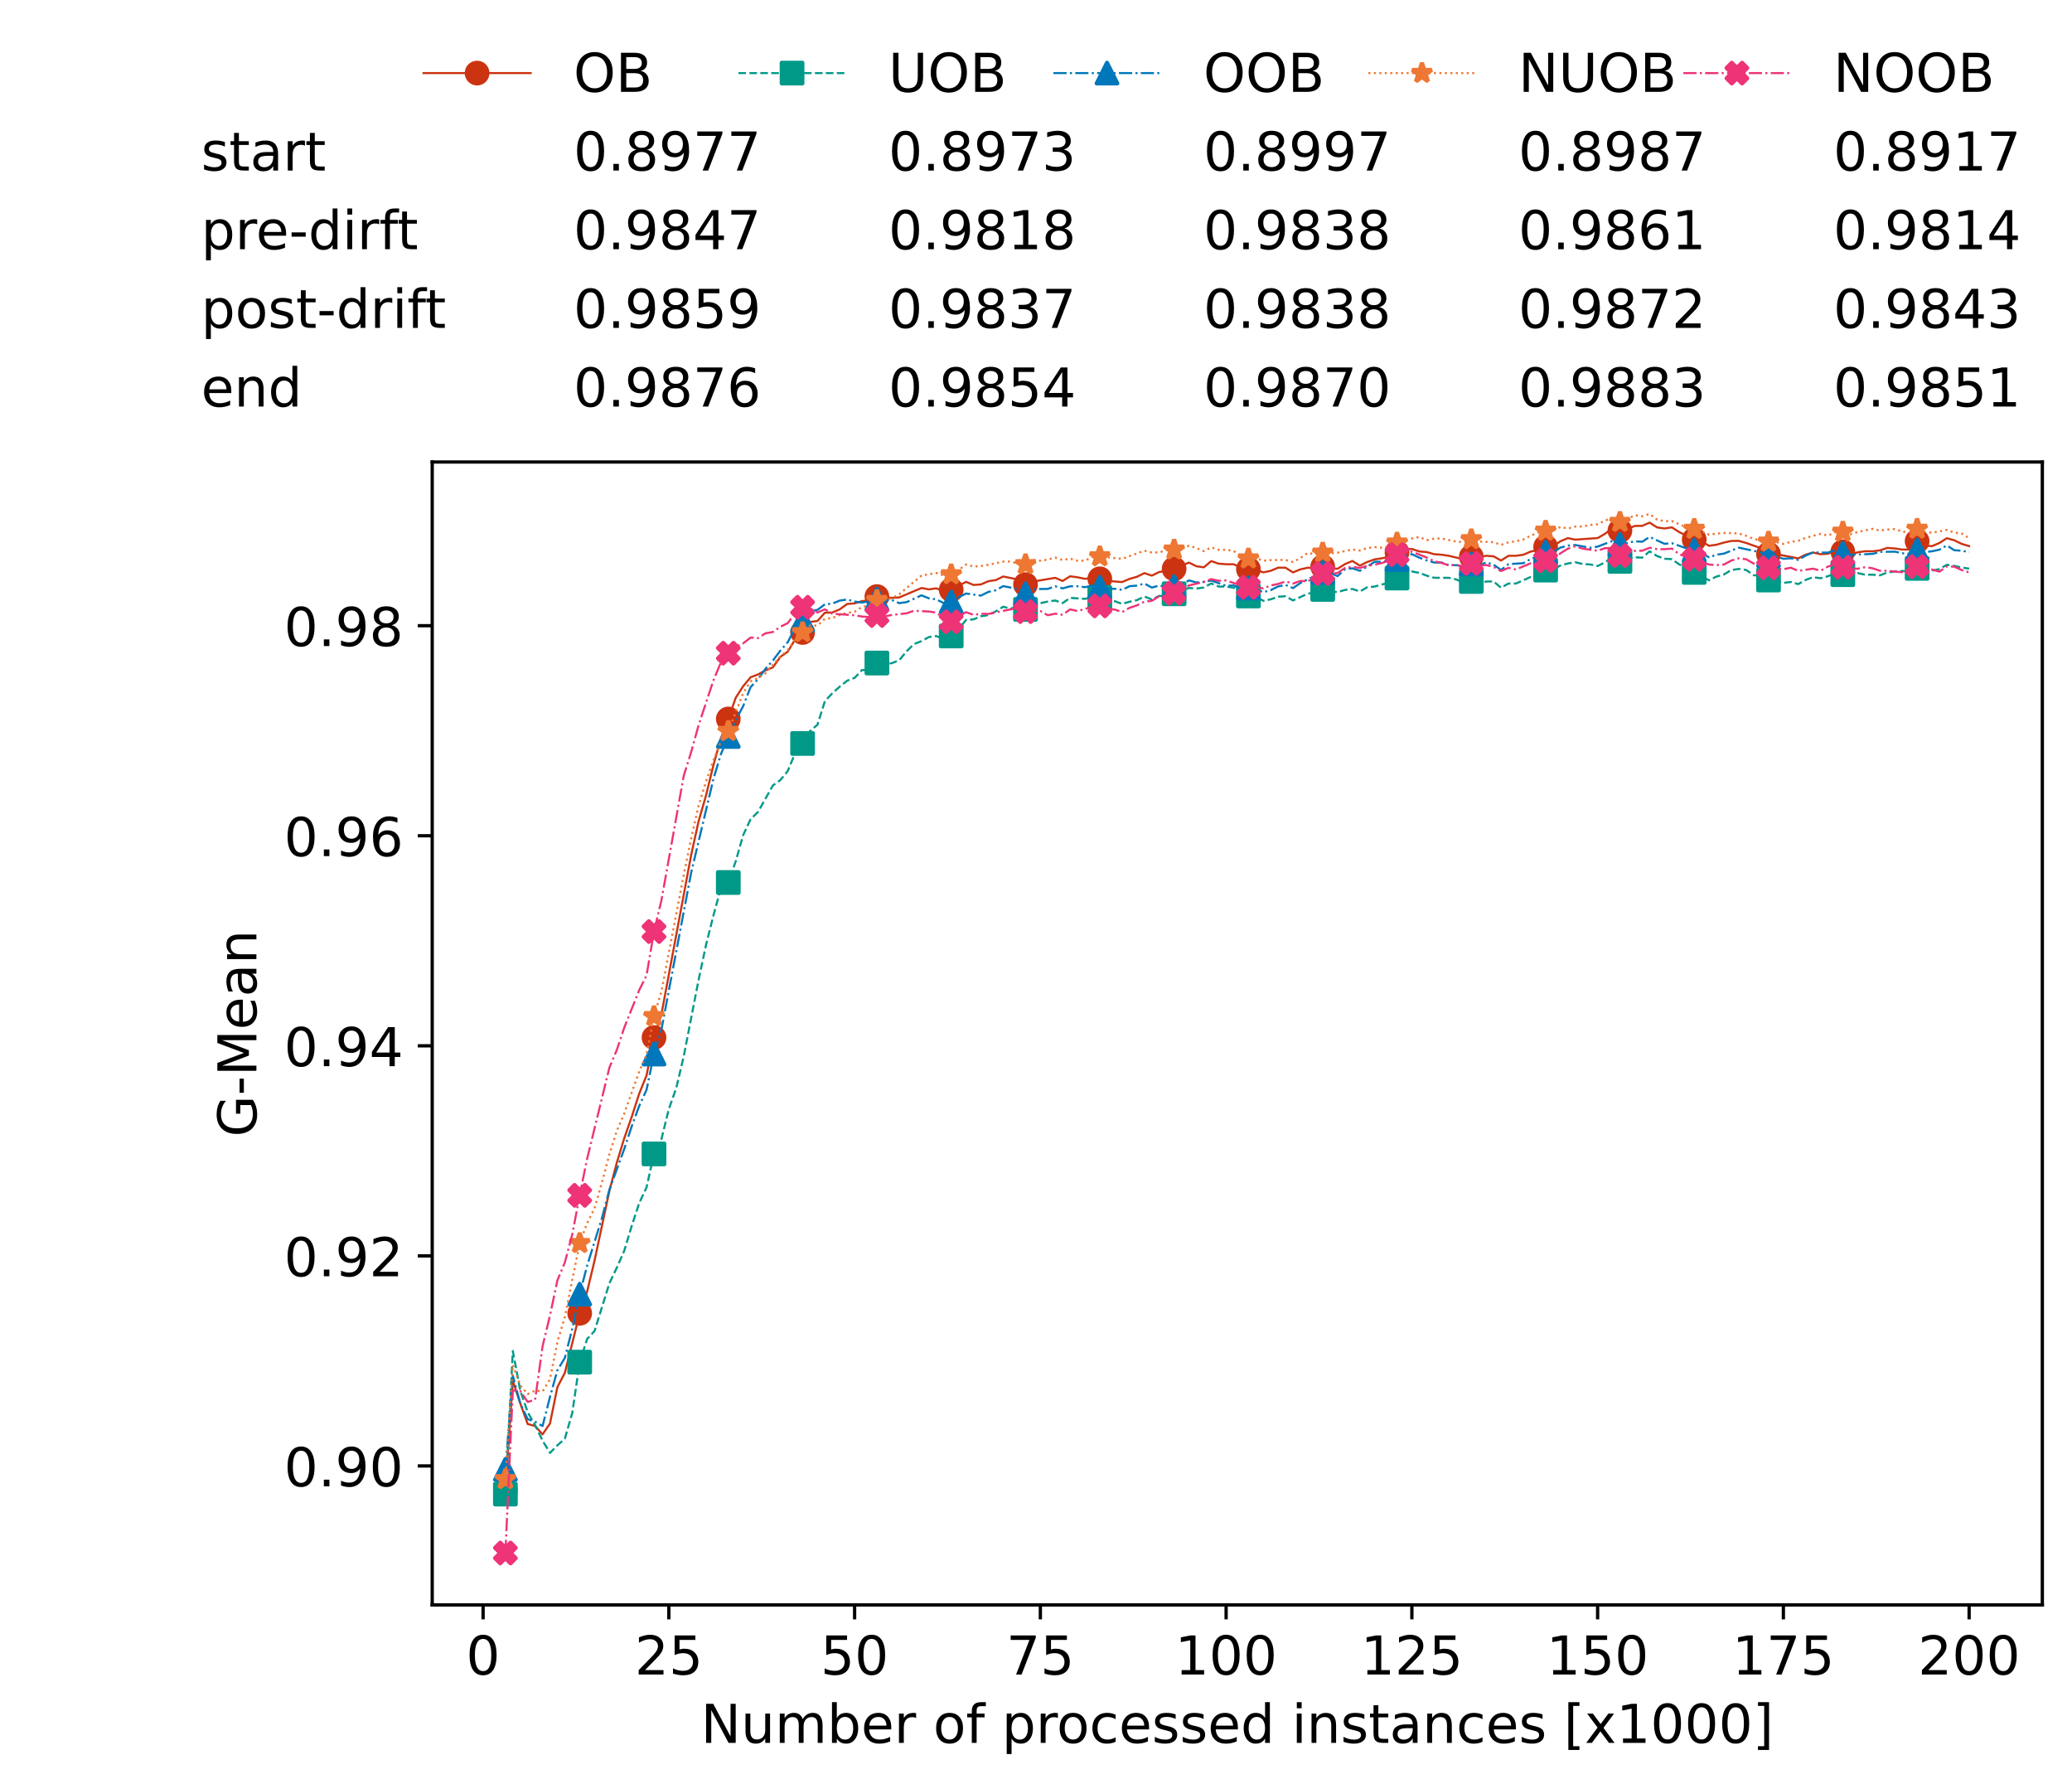 <?xml version="1.0" encoding="utf-8" standalone="no"?>
<!DOCTYPE svg PUBLIC "-//W3C//DTD SVG 1.1//EN"
  "http://www.w3.org/Graphics/SVG/1.1/DTD/svg11.dtd">
<!-- Created with matplotlib (https://matplotlib.org/) -->
<svg height="432.615pt" version="1.1" viewBox="0 0 502.65 432.615" width="502.65pt" xmlns="http://www.w3.org/2000/svg" xmlns:xlink="http://www.w3.org/1999/xlink">
 <defs>
  <style type="text/css">*{stroke-linecap:butt;stroke-linejoin:round;}</style>
 </defs>
 <g id="figure_1">
  <g id="patch_1">
   <path d="M 0 432.615 
L 502.65 432.615 
L 502.65 0 
L 0 0 
z
" style="fill:#ffffff;"/>
  </g>
  <g id="axes_1">
   <g id="patch_2">
    <path d="M 104.85 389.252 
L 495.45 389.252 
L 495.45 112.052 
L 104.85 112.052 
z
" style="fill:#ffffff;"/>
   </g>
   <g id="matplotlib.axis_1">
    <g id="xtick_1">
     <g id="line2d_1">
      <defs>
       <path d="M 0 0 
L 0 3.5 
" id="m3fc1bdc95c" style="stroke:#000000;stroke-width:0.8;"/>
      </defs>
      <g>
       <use style="stroke:#000000;stroke-width:0.8;" x="117.197" xlink:href="#m3fc1bdc95c" y="389.252"/>
      </g>
     </g>
     <g id="text_1">
      <!-- 0 -->
      <g transform="translate(113.061 406.13)scale(0.13 -0.13)">
       <defs>
        <path d="M 31.781 66.406 
Q 24.172 66.406 20.328 58.906 
Q 16.5 51.422 16.5 36.375 
Q 16.5 21.391 20.328 13.891 
Q 24.172 6.391 31.781 6.391 
Q 39.453 6.391 43.281 13.891 
Q 47.125 21.391 47.125 36.375 
Q 47.125 51.422 43.281 58.906 
Q 39.453 66.406 31.781 66.406 
z
M 31.781 74.219 
Q 44.047 74.219 50.516 64.516 
Q 56.984 54.828 56.984 36.375 
Q 56.984 17.969 50.516 8.266 
Q 44.047 -1.422 31.781 -1.422 
Q 19.531 -1.422 13.062 8.266 
Q 6.594 17.969 6.594 36.375 
Q 6.594 54.828 13.062 64.516 
Q 19.531 74.219 31.781 74.219 
z
" id="DejaVuSans-48"/>
       </defs>
       <use xlink:href="#DejaVuSans-48"/>
      </g>
     </g>
    </g>
    <g id="xtick_2">
     <g id="line2d_2">
      <g>
       <use style="stroke:#000000;stroke-width:0.8;" x="162.259" xlink:href="#m3fc1bdc95c" y="389.252"/>
      </g>
     </g>
     <g id="text_2">
      <!-- 25 -->
      <g transform="translate(153.988 406.13)scale(0.13 -0.13)">
       <defs>
        <path d="M 19.188 8.297 
L 53.609 8.297 
L 53.609 0 
L 7.328 0 
L 7.328 8.297 
Q 12.938 14.109 22.625 23.891 
Q 32.328 33.688 34.812 36.531 
Q 39.547 41.844 41.422 45.531 
Q 43.312 49.219 43.312 52.781 
Q 43.312 58.594 39.234 62.25 
Q 35.156 65.922 28.609 65.922 
Q 23.969 65.922 18.812 64.312 
Q 13.672 62.703 7.812 59.422 
L 7.812 69.391 
Q 13.766 71.781 18.938 73 
Q 24.125 74.219 28.422 74.219 
Q 39.75 74.219 46.484 68.547 
Q 53.219 62.891 53.219 53.422 
Q 53.219 48.922 51.531 44.891 
Q 49.859 40.875 45.406 35.406 
Q 44.188 33.984 37.641 27.219 
Q 31.109 20.453 19.188 8.297 
z
" id="DejaVuSans-50"/>
        <path d="M 10.797 72.906 
L 49.516 72.906 
L 49.516 64.594 
L 19.828 64.594 
L 19.828 46.734 
Q 21.969 47.469 24.109 47.828 
Q 26.266 48.188 28.422 48.188 
Q 40.625 48.188 47.75 41.5 
Q 54.891 34.812 54.891 23.391 
Q 54.891 11.625 47.562 5.094 
Q 40.234 -1.422 26.906 -1.422 
Q 22.312 -1.422 17.547 -0.641 
Q 12.797 0.141 7.719 1.703 
L 7.719 11.625 
Q 12.109 9.234 16.797 8.062 
Q 21.484 6.891 26.703 6.891 
Q 35.156 6.891 40.078 11.328 
Q 45.016 15.766 45.016 23.391 
Q 45.016 31 40.078 35.438 
Q 35.156 39.891 26.703 39.891 
Q 22.75 39.891 18.812 39.016 
Q 14.891 38.141 10.797 36.281 
z
" id="DejaVuSans-53"/>
       </defs>
       <use xlink:href="#DejaVuSans-50"/>
       <use x="63.623" xlink:href="#DejaVuSans-53"/>
      </g>
     </g>
    </g>
    <g id="xtick_3">
     <g id="line2d_3">
      <g>
       <use style="stroke:#000000;stroke-width:0.8;" x="207.322" xlink:href="#m3fc1bdc95c" y="389.252"/>
      </g>
     </g>
     <g id="text_3">
      <!-- 50 -->
      <g transform="translate(199.05 406.13)scale(0.13 -0.13)">
       <use xlink:href="#DejaVuSans-53"/>
       <use x="63.623" xlink:href="#DejaVuSans-48"/>
      </g>
     </g>
    </g>
    <g id="xtick_4">
     <g id="line2d_4">
      <g>
       <use style="stroke:#000000;stroke-width:0.8;" x="252.384" xlink:href="#m3fc1bdc95c" y="389.252"/>
      </g>
     </g>
     <g id="text_4">
      <!-- 75 -->
      <g transform="translate(244.113 406.13)scale(0.13 -0.13)">
       <defs>
        <path d="M 8.203 72.906 
L 55.078 72.906 
L 55.078 68.703 
L 28.609 0 
L 18.312 0 
L 43.219 64.594 
L 8.203 64.594 
z
" id="DejaVuSans-55"/>
       </defs>
       <use xlink:href="#DejaVuSans-55"/>
       <use x="63.623" xlink:href="#DejaVuSans-53"/>
      </g>
     </g>
    </g>
    <g id="xtick_5">
     <g id="line2d_5">
      <g>
       <use style="stroke:#000000;stroke-width:0.8;" x="297.446" xlink:href="#m3fc1bdc95c" y="389.252"/>
      </g>
     </g>
     <g id="text_5">
      <!-- 100 -->
      <g transform="translate(285.039 406.13)scale(0.13 -0.13)">
       <defs>
        <path d="M 12.406 8.297 
L 28.516 8.297 
L 28.516 63.922 
L 10.984 60.406 
L 10.984 69.391 
L 28.422 72.906 
L 38.281 72.906 
L 38.281 8.297 
L 54.391 8.297 
L 54.391 0 
L 12.406 0 
z
" id="DejaVuSans-49"/>
       </defs>
       <use xlink:href="#DejaVuSans-49"/>
       <use x="63.623" xlink:href="#DejaVuSans-48"/>
       <use x="127.246" xlink:href="#DejaVuSans-48"/>
      </g>
     </g>
    </g>
    <g id="xtick_6">
     <g id="line2d_6">
      <g>
       <use style="stroke:#000000;stroke-width:0.8;" x="342.509" xlink:href="#m3fc1bdc95c" y="389.252"/>
      </g>
     </g>
     <g id="text_6">
      <!-- 125 -->
      <g transform="translate(330.102 406.13)scale(0.13 -0.13)">
       <use xlink:href="#DejaVuSans-49"/>
       <use x="63.623" xlink:href="#DejaVuSans-50"/>
       <use x="127.246" xlink:href="#DejaVuSans-53"/>
      </g>
     </g>
    </g>
    <g id="xtick_7">
     <g id="line2d_7">
      <g>
       <use style="stroke:#000000;stroke-width:0.8;" x="387.571" xlink:href="#m3fc1bdc95c" y="389.252"/>
      </g>
     </g>
     <g id="text_7">
      <!-- 150 -->
      <g transform="translate(375.164 406.13)scale(0.13 -0.13)">
       <use xlink:href="#DejaVuSans-49"/>
       <use x="63.623" xlink:href="#DejaVuSans-53"/>
       <use x="127.246" xlink:href="#DejaVuSans-48"/>
      </g>
     </g>
    </g>
    <g id="xtick_8">
     <g id="line2d_8">
      <g>
       <use style="stroke:#000000;stroke-width:0.8;" x="432.633" xlink:href="#m3fc1bdc95c" y="389.252"/>
      </g>
     </g>
     <g id="text_8">
      <!-- 175 -->
      <g transform="translate(420.226 406.13)scale(0.13 -0.13)">
       <use xlink:href="#DejaVuSans-49"/>
       <use x="63.623" xlink:href="#DejaVuSans-55"/>
       <use x="127.246" xlink:href="#DejaVuSans-53"/>
      </g>
     </g>
    </g>
    <g id="xtick_9">
     <g id="line2d_9">
      <g>
       <use style="stroke:#000000;stroke-width:0.8;" x="477.695" xlink:href="#m3fc1bdc95c" y="389.252"/>
      </g>
     </g>
     <g id="text_9">
      <!-- 200 -->
      <g transform="translate(465.289 406.13)scale(0.13 -0.13)">
       <use xlink:href="#DejaVuSans-50"/>
       <use x="63.623" xlink:href="#DejaVuSans-48"/>
       <use x="127.246" xlink:href="#DejaVuSans-48"/>
      </g>
     </g>
    </g>
    <g id="text_10">
     <!-- Number of processed instances [x1000] -->
     <g transform="translate(170.025 422.711)scale(0.13 -0.13)">
      <defs>
       <path d="M 9.812 72.906 
L 23.094 72.906 
L 55.422 11.922 
L 55.422 72.906 
L 64.984 72.906 
L 64.984 0 
L 51.703 0 
L 19.391 60.984 
L 19.391 0 
L 9.812 0 
z
" id="DejaVuSans-78"/>
       <path d="M 8.5 21.578 
L 8.5 54.688 
L 17.484 54.688 
L 17.484 21.922 
Q 17.484 14.156 20.5 10.266 
Q 23.531 6.391 29.594 6.391 
Q 36.859 6.391 41.078 11.031 
Q 45.312 15.672 45.312 23.688 
L 45.312 54.688 
L 54.297 54.688 
L 54.297 0 
L 45.312 0 
L 45.312 8.406 
Q 42.047 3.422 37.719 1 
Q 33.406 -1.422 27.688 -1.422 
Q 18.266 -1.422 13.375 4.438 
Q 8.5 10.297 8.5 21.578 
z
M 31.109 56 
z
" id="DejaVuSans-117"/>
       <path d="M 52 44.188 
Q 55.375 50.25 60.062 53.125 
Q 64.75 56 71.094 56 
Q 79.641 56 84.281 50.016 
Q 88.922 44.047 88.922 33.016 
L 88.922 0 
L 79.891 0 
L 79.891 32.719 
Q 79.891 40.578 77.094 44.375 
Q 74.312 48.188 68.609 48.188 
Q 61.625 48.188 57.562 43.547 
Q 53.516 38.922 53.516 30.906 
L 53.516 0 
L 44.484 0 
L 44.484 32.719 
Q 44.484 40.625 41.703 44.406 
Q 38.922 48.188 33.109 48.188 
Q 26.219 48.188 22.156 43.531 
Q 18.109 38.875 18.109 30.906 
L 18.109 0 
L 9.078 0 
L 9.078 54.688 
L 18.109 54.688 
L 18.109 46.188 
Q 21.188 51.219 25.484 53.609 
Q 29.781 56 35.688 56 
Q 41.656 56 45.828 52.969 
Q 50 49.953 52 44.188 
z
" id="DejaVuSans-109"/>
       <path d="M 48.688 27.297 
Q 48.688 37.203 44.609 42.844 
Q 40.531 48.484 33.406 48.484 
Q 26.266 48.484 22.188 42.844 
Q 18.109 37.203 18.109 27.297 
Q 18.109 17.391 22.188 11.75 
Q 26.266 6.109 33.406 6.109 
Q 40.531 6.109 44.609 11.75 
Q 48.688 17.391 48.688 27.297 
z
M 18.109 46.391 
Q 20.953 51.266 25.266 53.625 
Q 29.594 56 35.594 56 
Q 45.562 56 51.781 48.094 
Q 58.016 40.188 58.016 27.297 
Q 58.016 14.406 51.781 6.484 
Q 45.562 -1.422 35.594 -1.422 
Q 29.594 -1.422 25.266 0.953 
Q 20.953 3.328 18.109 8.203 
L 18.109 0 
L 9.078 0 
L 9.078 75.984 
L 18.109 75.984 
z
" id="DejaVuSans-98"/>
       <path d="M 56.203 29.594 
L 56.203 25.203 
L 14.891 25.203 
Q 15.484 15.922 20.484 11.062 
Q 25.484 6.203 34.422 6.203 
Q 39.594 6.203 44.453 7.469 
Q 49.312 8.734 54.109 11.281 
L 54.109 2.781 
Q 49.266 0.734 44.188 -0.344 
Q 39.109 -1.422 33.891 -1.422 
Q 20.797 -1.422 13.156 6.188 
Q 5.516 13.812 5.516 26.812 
Q 5.516 40.234 12.766 48.109 
Q 20.016 56 32.328 56 
Q 43.359 56 49.781 48.891 
Q 56.203 41.797 56.203 29.594 
z
M 47.219 32.234 
Q 47.125 39.594 43.094 43.984 
Q 39.062 48.391 32.422 48.391 
Q 24.906 48.391 20.391 44.141 
Q 15.875 39.891 15.188 32.172 
z
" id="DejaVuSans-101"/>
       <path d="M 41.109 46.297 
Q 39.594 47.172 37.812 47.578 
Q 36.031 48 33.891 48 
Q 26.266 48 22.188 43.047 
Q 18.109 38.094 18.109 28.812 
L 18.109 0 
L 9.078 0 
L 9.078 54.688 
L 18.109 54.688 
L 18.109 46.188 
Q 20.953 51.172 25.484 53.578 
Q 30.031 56 36.531 56 
Q 37.453 56 38.578 55.875 
Q 39.703 55.766 41.062 55.516 
z
" id="DejaVuSans-114"/>
       <path id="DejaVuSans-32"/>
       <path d="M 30.609 48.391 
Q 23.391 48.391 19.188 42.75 
Q 14.984 37.109 14.984 27.297 
Q 14.984 17.484 19.156 11.844 
Q 23.344 6.203 30.609 6.203 
Q 37.797 6.203 41.984 11.859 
Q 46.188 17.531 46.188 27.297 
Q 46.188 37.016 41.984 42.703 
Q 37.797 48.391 30.609 48.391 
z
M 30.609 56 
Q 42.328 56 49.016 48.375 
Q 55.719 40.766 55.719 27.297 
Q 55.719 13.875 49.016 6.219 
Q 42.328 -1.422 30.609 -1.422 
Q 18.844 -1.422 12.172 6.219 
Q 5.516 13.875 5.516 27.297 
Q 5.516 40.766 12.172 48.375 
Q 18.844 56 30.609 56 
z
" id="DejaVuSans-111"/>
       <path d="M 37.109 75.984 
L 37.109 68.5 
L 28.516 68.5 
Q 23.688 68.5 21.797 66.547 
Q 19.922 64.594 19.922 59.516 
L 19.922 54.688 
L 34.719 54.688 
L 34.719 47.703 
L 19.922 47.703 
L 19.922 0 
L 10.891 0 
L 10.891 47.703 
L 2.297 47.703 
L 2.297 54.688 
L 10.891 54.688 
L 10.891 58.5 
Q 10.891 67.625 15.141 71.797 
Q 19.391 75.984 28.609 75.984 
z
" id="DejaVuSans-102"/>
       <path d="M 18.109 8.203 
L 18.109 -20.797 
L 9.078 -20.797 
L 9.078 54.688 
L 18.109 54.688 
L 18.109 46.391 
Q 20.953 51.266 25.266 53.625 
Q 29.594 56 35.594 56 
Q 45.562 56 51.781 48.094 
Q 58.016 40.188 58.016 27.297 
Q 58.016 14.406 51.781 6.484 
Q 45.562 -1.422 35.594 -1.422 
Q 29.594 -1.422 25.266 0.953 
Q 20.953 3.328 18.109 8.203 
z
M 48.688 27.297 
Q 48.688 37.203 44.609 42.844 
Q 40.531 48.484 33.406 48.484 
Q 26.266 48.484 22.188 42.844 
Q 18.109 37.203 18.109 27.297 
Q 18.109 17.391 22.188 11.75 
Q 26.266 6.109 33.406 6.109 
Q 40.531 6.109 44.609 11.75 
Q 48.688 17.391 48.688 27.297 
z
" id="DejaVuSans-112"/>
       <path d="M 48.781 52.594 
L 48.781 44.188 
Q 44.969 46.297 41.141 47.344 
Q 37.312 48.391 33.406 48.391 
Q 24.656 48.391 19.812 42.844 
Q 14.984 37.312 14.984 27.297 
Q 14.984 17.281 19.812 11.734 
Q 24.656 6.203 33.406 6.203 
Q 37.312 6.203 41.141 7.25 
Q 44.969 8.297 48.781 10.406 
L 48.781 2.094 
Q 45.016 0.344 40.984 -0.531 
Q 36.969 -1.422 32.422 -1.422 
Q 20.062 -1.422 12.781 6.344 
Q 5.516 14.109 5.516 27.297 
Q 5.516 40.672 12.859 48.328 
Q 20.219 56 33.016 56 
Q 37.156 56 41.109 55.141 
Q 45.062 54.297 48.781 52.594 
z
" id="DejaVuSans-99"/>
       <path d="M 44.281 53.078 
L 44.281 44.578 
Q 40.484 46.531 36.375 47.5 
Q 32.281 48.484 27.875 48.484 
Q 21.188 48.484 17.844 46.438 
Q 14.5 44.391 14.5 40.281 
Q 14.5 37.156 16.891 35.375 
Q 19.281 33.594 26.516 31.984 
L 29.594 31.297 
Q 39.156 29.25 43.188 25.516 
Q 47.219 21.781 47.219 15.094 
Q 47.219 7.469 41.188 3.016 
Q 35.156 -1.422 24.609 -1.422 
Q 20.219 -1.422 15.453 -0.562 
Q 10.688 0.297 5.422 2 
L 5.422 11.281 
Q 10.406 8.688 15.234 7.391 
Q 20.062 6.109 24.812 6.109 
Q 31.156 6.109 34.562 8.281 
Q 37.984 10.453 37.984 14.406 
Q 37.984 18.062 35.516 20.016 
Q 33.062 21.969 24.703 23.781 
L 21.578 24.516 
Q 13.234 26.266 9.516 29.906 
Q 5.812 33.547 5.812 39.891 
Q 5.812 47.609 11.281 51.797 
Q 16.75 56 26.812 56 
Q 31.781 56 36.172 55.266 
Q 40.578 54.547 44.281 53.078 
z
" id="DejaVuSans-115"/>
       <path d="M 45.406 46.391 
L 45.406 75.984 
L 54.391 75.984 
L 54.391 0 
L 45.406 0 
L 45.406 8.203 
Q 42.578 3.328 38.25 0.953 
Q 33.938 -1.422 27.875 -1.422 
Q 17.969 -1.422 11.734 6.484 
Q 5.516 14.406 5.516 27.297 
Q 5.516 40.188 11.734 48.094 
Q 17.969 56 27.875 56 
Q 33.938 56 38.25 53.625 
Q 42.578 51.266 45.406 46.391 
z
M 14.797 27.297 
Q 14.797 17.391 18.875 11.75 
Q 22.953 6.109 30.078 6.109 
Q 37.203 6.109 41.297 11.75 
Q 45.406 17.391 45.406 27.297 
Q 45.406 37.203 41.297 42.844 
Q 37.203 48.484 30.078 48.484 
Q 22.953 48.484 18.875 42.844 
Q 14.797 37.203 14.797 27.297 
z
" id="DejaVuSans-100"/>
       <path d="M 9.422 54.688 
L 18.406 54.688 
L 18.406 0 
L 9.422 0 
z
M 9.422 75.984 
L 18.406 75.984 
L 18.406 64.594 
L 9.422 64.594 
z
" id="DejaVuSans-105"/>
       <path d="M 54.891 33.016 
L 54.891 0 
L 45.906 0 
L 45.906 32.719 
Q 45.906 40.484 42.875 44.328 
Q 39.844 48.188 33.797 48.188 
Q 26.516 48.188 22.312 43.547 
Q 18.109 38.922 18.109 30.906 
L 18.109 0 
L 9.078 0 
L 9.078 54.688 
L 18.109 54.688 
L 18.109 46.188 
Q 21.344 51.125 25.703 53.562 
Q 30.078 56 35.797 56 
Q 45.219 56 50.047 50.172 
Q 54.891 44.344 54.891 33.016 
z
" id="DejaVuSans-110"/>
       <path d="M 18.312 70.219 
L 18.312 54.688 
L 36.812 54.688 
L 36.812 47.703 
L 18.312 47.703 
L 18.312 18.016 
Q 18.312 11.328 20.141 9.422 
Q 21.969 7.516 27.594 7.516 
L 36.812 7.516 
L 36.812 0 
L 27.594 0 
Q 17.188 0 13.234 3.875 
Q 9.281 7.766 9.281 18.016 
L 9.281 47.703 
L 2.688 47.703 
L 2.688 54.688 
L 9.281 54.688 
L 9.281 70.219 
z
" id="DejaVuSans-116"/>
       <path d="M 34.281 27.484 
Q 23.391 27.484 19.188 25 
Q 14.984 22.516 14.984 16.5 
Q 14.984 11.719 18.141 8.906 
Q 21.297 6.109 26.703 6.109 
Q 34.188 6.109 38.703 11.406 
Q 43.219 16.703 43.219 25.484 
L 43.219 27.484 
z
M 52.203 31.203 
L 52.203 0 
L 43.219 0 
L 43.219 8.297 
Q 40.141 3.328 35.547 0.953 
Q 30.953 -1.422 24.312 -1.422 
Q 15.922 -1.422 10.953 3.297 
Q 6 8.016 6 15.922 
Q 6 25.141 12.172 29.828 
Q 18.359 34.516 30.609 34.516 
L 43.219 34.516 
L 43.219 35.406 
Q 43.219 41.609 39.141 45 
Q 35.062 48.391 27.688 48.391 
Q 23 48.391 18.547 47.266 
Q 14.109 46.141 10.016 43.891 
L 10.016 52.203 
Q 14.938 54.109 19.578 55.047 
Q 24.219 56 28.609 56 
Q 40.484 56 46.344 49.844 
Q 52.203 43.703 52.203 31.203 
z
" id="DejaVuSans-97"/>
       <path d="M 8.594 75.984 
L 29.297 75.984 
L 29.297 69 
L 17.578 69 
L 17.578 -6.203 
L 29.297 -6.203 
L 29.297 -13.188 
L 8.594 -13.188 
z
" id="DejaVuSans-91"/>
       <path d="M 54.891 54.688 
L 35.109 28.078 
L 55.906 0 
L 45.312 0 
L 29.391 21.484 
L 13.484 0 
L 2.875 0 
L 24.125 28.609 
L 4.688 54.688 
L 15.281 54.688 
L 29.781 35.203 
L 44.281 54.688 
z
" id="DejaVuSans-120"/>
       <path d="M 30.422 75.984 
L 30.422 -13.188 
L 9.719 -13.188 
L 9.719 -6.203 
L 21.391 -6.203 
L 21.391 69 
L 9.719 69 
L 9.719 75.984 
z
" id="DejaVuSans-93"/>
      </defs>
      <use xlink:href="#DejaVuSans-78"/>
      <use x="74.805" xlink:href="#DejaVuSans-117"/>
      <use x="138.184" xlink:href="#DejaVuSans-109"/>
      <use x="235.596" xlink:href="#DejaVuSans-98"/>
      <use x="299.072" xlink:href="#DejaVuSans-101"/>
      <use x="360.596" xlink:href="#DejaVuSans-114"/>
      <use x="401.709" xlink:href="#DejaVuSans-32"/>
      <use x="433.496" xlink:href="#DejaVuSans-111"/>
      <use x="494.678" xlink:href="#DejaVuSans-102"/>
      <use x="529.883" xlink:href="#DejaVuSans-32"/>
      <use x="561.67" xlink:href="#DejaVuSans-112"/>
      <use x="625.146" xlink:href="#DejaVuSans-114"/>
      <use x="664.01" xlink:href="#DejaVuSans-111"/>
      <use x="725.191" xlink:href="#DejaVuSans-99"/>
      <use x="780.172" xlink:href="#DejaVuSans-101"/>
      <use x="841.695" xlink:href="#DejaVuSans-115"/>
      <use x="893.795" xlink:href="#DejaVuSans-115"/>
      <use x="945.895" xlink:href="#DejaVuSans-101"/>
      <use x="1007.418" xlink:href="#DejaVuSans-100"/>
      <use x="1070.895" xlink:href="#DejaVuSans-32"/>
      <use x="1102.682" xlink:href="#DejaVuSans-105"/>
      <use x="1130.465" xlink:href="#DejaVuSans-110"/>
      <use x="1193.844" xlink:href="#DejaVuSans-115"/>
      <use x="1245.943" xlink:href="#DejaVuSans-116"/>
      <use x="1285.152" xlink:href="#DejaVuSans-97"/>
      <use x="1346.432" xlink:href="#DejaVuSans-110"/>
      <use x="1409.811" xlink:href="#DejaVuSans-99"/>
      <use x="1464.791" xlink:href="#DejaVuSans-101"/>
      <use x="1526.314" xlink:href="#DejaVuSans-115"/>
      <use x="1578.414" xlink:href="#DejaVuSans-32"/>
      <use x="1610.201" xlink:href="#DejaVuSans-91"/>
      <use x="1649.215" xlink:href="#DejaVuSans-120"/>
      <use x="1708.395" xlink:href="#DejaVuSans-49"/>
      <use x="1772.018" xlink:href="#DejaVuSans-48"/>
      <use x="1835.641" xlink:href="#DejaVuSans-48"/>
      <use x="1899.264" xlink:href="#DejaVuSans-48"/>
      <use x="1962.887" xlink:href="#DejaVuSans-93"/>
     </g>
    </g>
   </g>
   <g id="matplotlib.axis_2">
    <g id="ytick_1">
     <g id="line2d_10">
      <defs>
       <path d="M 0 0 
L -3.5 0 
" id="m51c65f432a" style="stroke:#000000;stroke-width:0.8;"/>
      </defs>
      <g>
       <use style="stroke:#000000;stroke-width:0.8;" x="104.85" xlink:href="#m51c65f432a" y="355.543"/>
      </g>
     </g>
     <g id="text_11">
      <!-- 0.90 -->
      <g transform="translate(68.905 360.482)scale(0.13 -0.13)">
       <defs>
        <path d="M 10.688 12.406 
L 21 12.406 
L 21 0 
L 10.688 0 
z
" id="DejaVuSans-46"/>
        <path d="M 10.984 1.516 
L 10.984 10.5 
Q 14.703 8.734 18.5 7.812 
Q 22.312 6.891 25.984 6.891 
Q 35.75 6.891 40.891 13.453 
Q 46.047 20.016 46.781 33.406 
Q 43.953 29.203 39.594 26.953 
Q 35.25 24.703 29.984 24.703 
Q 19.047 24.703 12.672 31.312 
Q 6.297 37.938 6.297 49.422 
Q 6.297 60.641 12.938 67.422 
Q 19.578 74.219 30.609 74.219 
Q 43.266 74.219 49.922 64.516 
Q 56.594 54.828 56.594 36.375 
Q 56.594 19.141 48.406 8.859 
Q 40.234 -1.422 26.422 -1.422 
Q 22.703 -1.422 18.891 -0.688 
Q 15.094 0.047 10.984 1.516 
z
M 30.609 32.422 
Q 37.25 32.422 41.125 36.953 
Q 45.016 41.5 45.016 49.422 
Q 45.016 57.281 41.125 61.844 
Q 37.25 66.406 30.609 66.406 
Q 23.969 66.406 20.094 61.844 
Q 16.219 57.281 16.219 49.422 
Q 16.219 41.5 20.094 36.953 
Q 23.969 32.422 30.609 32.422 
z
" id="DejaVuSans-57"/>
       </defs>
       <use xlink:href="#DejaVuSans-48"/>
       <use x="63.623" xlink:href="#DejaVuSans-46"/>
       <use x="95.41" xlink:href="#DejaVuSans-57"/>
       <use x="159.033" xlink:href="#DejaVuSans-48"/>
      </g>
     </g>
    </g>
    <g id="ytick_2">
     <g id="line2d_11">
      <g>
       <use style="stroke:#000000;stroke-width:0.8;" x="104.85" xlink:href="#m51c65f432a" y="304.595"/>
      </g>
     </g>
     <g id="text_12">
      <!-- 0.92 -->
      <g transform="translate(68.905 309.534)scale(0.13 -0.13)">
       <use xlink:href="#DejaVuSans-48"/>
       <use x="63.623" xlink:href="#DejaVuSans-46"/>
       <use x="95.41" xlink:href="#DejaVuSans-57"/>
       <use x="159.033" xlink:href="#DejaVuSans-50"/>
      </g>
     </g>
    </g>
    <g id="ytick_3">
     <g id="line2d_12">
      <g>
       <use style="stroke:#000000;stroke-width:0.8;" x="104.85" xlink:href="#m51c65f432a" y="253.647"/>
      </g>
     </g>
     <g id="text_13">
      <!-- 0.94 -->
      <g transform="translate(68.905 258.586)scale(0.13 -0.13)">
       <defs>
        <path d="M 37.797 64.312 
L 12.891 25.391 
L 37.797 25.391 
z
M 35.203 72.906 
L 47.609 72.906 
L 47.609 25.391 
L 58.016 25.391 
L 58.016 17.188 
L 47.609 17.188 
L 47.609 0 
L 37.797 0 
L 37.797 17.188 
L 4.891 17.188 
L 4.891 26.703 
z
" id="DejaVuSans-52"/>
       </defs>
       <use xlink:href="#DejaVuSans-48"/>
       <use x="63.623" xlink:href="#DejaVuSans-46"/>
       <use x="95.41" xlink:href="#DejaVuSans-57"/>
       <use x="159.033" xlink:href="#DejaVuSans-52"/>
      </g>
     </g>
    </g>
    <g id="ytick_4">
     <g id="line2d_13">
      <g>
       <use style="stroke:#000000;stroke-width:0.8;" x="104.85" xlink:href="#m51c65f432a" y="202.7"/>
      </g>
     </g>
     <g id="text_14">
      <!-- 0.96 -->
      <g transform="translate(68.905 207.639)scale(0.13 -0.13)">
       <defs>
        <path d="M 33.016 40.375 
Q 26.375 40.375 22.484 35.828 
Q 18.609 31.297 18.609 23.391 
Q 18.609 15.531 22.484 10.953 
Q 26.375 6.391 33.016 6.391 
Q 39.656 6.391 43.531 10.953 
Q 47.406 15.531 47.406 23.391 
Q 47.406 31.297 43.531 35.828 
Q 39.656 40.375 33.016 40.375 
z
M 52.594 71.297 
L 52.594 62.312 
Q 48.875 64.062 45.094 64.984 
Q 41.312 65.922 37.594 65.922 
Q 27.828 65.922 22.672 59.328 
Q 17.531 52.734 16.797 39.406 
Q 19.672 43.656 24.016 45.922 
Q 28.375 48.188 33.594 48.188 
Q 44.578 48.188 50.953 41.516 
Q 57.328 34.859 57.328 23.391 
Q 57.328 12.156 50.688 5.359 
Q 44.047 -1.422 33.016 -1.422 
Q 20.359 -1.422 13.672 8.266 
Q 6.984 17.969 6.984 36.375 
Q 6.984 53.656 15.188 63.938 
Q 23.391 74.219 37.203 74.219 
Q 40.922 74.219 44.703 73.484 
Q 48.484 72.75 52.594 71.297 
z
" id="DejaVuSans-54"/>
       </defs>
       <use xlink:href="#DejaVuSans-48"/>
       <use x="63.623" xlink:href="#DejaVuSans-46"/>
       <use x="95.41" xlink:href="#DejaVuSans-57"/>
       <use x="159.033" xlink:href="#DejaVuSans-54"/>
      </g>
     </g>
    </g>
    <g id="ytick_5">
     <g id="line2d_14">
      <g>
       <use style="stroke:#000000;stroke-width:0.8;" x="104.85" xlink:href="#m51c65f432a" y="151.752"/>
      </g>
     </g>
     <g id="text_15">
      <!-- 0.98 -->
      <g transform="translate(68.905 156.691)scale(0.13 -0.13)">
       <defs>
        <path d="M 31.781 34.625 
Q 24.75 34.625 20.719 30.859 
Q 16.703 27.094 16.703 20.516 
Q 16.703 13.922 20.719 10.156 
Q 24.75 6.391 31.781 6.391 
Q 38.812 6.391 42.859 10.172 
Q 46.922 13.969 46.922 20.516 
Q 46.922 27.094 42.891 30.859 
Q 38.875 34.625 31.781 34.625 
z
M 21.922 38.812 
Q 15.578 40.375 12.031 44.719 
Q 8.5 49.078 8.5 55.328 
Q 8.5 64.062 14.719 69.141 
Q 20.953 74.219 31.781 74.219 
Q 42.672 74.219 48.875 69.141 
Q 55.078 64.062 55.078 55.328 
Q 55.078 49.078 51.531 44.719 
Q 48 40.375 41.703 38.812 
Q 48.828 37.156 52.797 32.312 
Q 56.781 27.484 56.781 20.516 
Q 56.781 9.906 50.312 4.234 
Q 43.844 -1.422 31.781 -1.422 
Q 19.734 -1.422 13.25 4.234 
Q 6.781 9.906 6.781 20.516 
Q 6.781 27.484 10.781 32.312 
Q 14.797 37.156 21.922 38.812 
z
M 18.312 54.391 
Q 18.312 48.734 21.844 45.562 
Q 25.391 42.391 31.781 42.391 
Q 38.141 42.391 41.719 45.562 
Q 45.312 48.734 45.312 54.391 
Q 45.312 60.062 41.719 63.234 
Q 38.141 66.406 31.781 66.406 
Q 25.391 66.406 21.844 63.234 
Q 18.312 60.062 18.312 54.391 
z
" id="DejaVuSans-56"/>
       </defs>
       <use xlink:href="#DejaVuSans-48"/>
       <use x="63.623" xlink:href="#DejaVuSans-46"/>
       <use x="95.41" xlink:href="#DejaVuSans-57"/>
       <use x="159.033" xlink:href="#DejaVuSans-56"/>
      </g>
     </g>
    </g>
    <g id="text_16">
     <!-- G-Mean -->
     <g transform="translate(62.201 275.744)rotate(-90)scale(0.13 -0.13)">
      <defs>
       <path d="M 59.516 10.406 
L 59.516 29.984 
L 43.406 29.984 
L 43.406 38.094 
L 69.281 38.094 
L 69.281 6.781 
Q 63.578 2.734 56.688 0.656 
Q 49.812 -1.422 42 -1.422 
Q 24.906 -1.422 15.25 8.562 
Q 5.609 18.562 5.609 36.375 
Q 5.609 54.25 15.25 64.234 
Q 24.906 74.219 42 74.219 
Q 49.125 74.219 55.547 72.453 
Q 61.969 70.703 67.391 67.281 
L 67.391 56.781 
Q 61.922 61.422 55.766 63.766 
Q 49.609 66.109 42.828 66.109 
Q 29.438 66.109 22.719 58.641 
Q 16.016 51.172 16.016 36.375 
Q 16.016 21.625 22.719 14.156 
Q 29.438 6.688 42.828 6.688 
Q 48.047 6.688 52.141 7.594 
Q 56.25 8.5 59.516 10.406 
z
" id="DejaVuSans-71"/>
       <path d="M 4.891 31.391 
L 31.203 31.391 
L 31.203 23.391 
L 4.891 23.391 
z
" id="DejaVuSans-45"/>
       <path d="M 9.812 72.906 
L 24.516 72.906 
L 43.109 23.297 
L 61.812 72.906 
L 76.516 72.906 
L 76.516 0 
L 66.891 0 
L 66.891 64.016 
L 48.094 14.016 
L 38.188 14.016 
L 19.391 64.016 
L 19.391 0 
L 9.812 0 
z
" id="DejaVuSans-77"/>
      </defs>
      <use xlink:href="#DejaVuSans-71"/>
      <use x="77.49" xlink:href="#DejaVuSans-45"/>
      <use x="113.574" xlink:href="#DejaVuSans-77"/>
      <use x="199.854" xlink:href="#DejaVuSans-101"/>
      <use x="261.377" xlink:href="#DejaVuSans-97"/>
      <use x="322.656" xlink:href="#DejaVuSans-110"/>
     </g>
    </g>
   </g>
   <g id="line2d_15"/>
   <g id="line2d_16"/>
   <g id="line2d_17"/>
   <g id="line2d_18"/>
   <g id="line2d_19"/>
   <g id="line2d_20">
    <path clip-path="url(#pe2c289415b)" d="M 122.605 361.476 
L 124.407 334.915 
L 126.21 340.35 
L 128.012 345.371 
L 129.815 345.864 
L 131.617 347.886 
L 133.419 345.264 
L 135.222 336.415 
L 137.024 332.974 
L 140.629 318.525 
L 142.432 313.247 
L 144.234 305.731 
L 147.839 288.811 
L 149.642 281.959 
L 151.444 276.047 
L 153.247 270.887 
L 155.049 265.29 
L 156.852 260.825 
L 158.654 251.64 
L 160.457 245.993 
L 167.667 207.396 
L 169.469 199.19 
L 171.272 192.941 
L 173.074 185.572 
L 174.877 179.081 
L 176.679 174.369 
L 178.482 169.222 
L 180.284 166.434 
L 182.087 164.256 
L 183.889 163.583 
L 185.692 162.582 
L 187.494 161.856 
L 189.297 159.324 
L 191.099 158.056 
L 192.902 155.062 
L 194.704 153.39 
L 196.507 150.85 
L 198.309 150.601 
L 200.112 148.603 
L 201.914 148.557 
L 203.717 147.791 
L 205.519 146.483 
L 207.322 146.343 
L 209.124 145.782 
L 210.927 145.677 
L 212.729 144.688 
L 214.532 144.768 
L 216.334 145.002 
L 218.137 144.898 
L 223.544 142.613 
L 225.347 142.946 
L 227.149 142.688 
L 228.952 143.447 
L 230.754 143.056 
L 234.359 141.114 
L 236.162 141.873 
L 237.964 141.745 
L 239.767 140.962 
L 241.569 140.694 
L 243.372 139.82 
L 246.976 140.556 
L 248.779 141.786 
L 250.581 141.051 
L 255.989 140.145 
L 257.791 140.905 
L 259.594 139.771 
L 261.396 140.011 
L 263.199 140.381 
L 265.001 140.156 
L 266.804 140.38 
L 268.606 140.875 
L 272.211 141.167 
L 274.014 140.4 
L 275.816 139.89 
L 277.619 138.999 
L 279.421 139.606 
L 281.224 138.727 
L 283.026 138.474 
L 284.829 137.974 
L 288.434 136.446 
L 290.236 137.333 
L 292.039 137.591 
L 293.841 136.083 
L 295.644 136.716 
L 297.446 136.843 
L 299.249 136.845 
L 301.051 137.623 
L 302.854 138.039 
L 304.656 138.174 
L 306.459 138.818 
L 308.261 138.448 
L 310.064 137.673 
L 311.866 137.691 
L 313.669 138.83 
L 315.471 138.083 
L 317.274 137.69 
L 319.076 137.814 
L 320.879 137.442 
L 322.681 137.822 
L 324.484 137.948 
L 326.286 136.811 
L 328.089 136.055 
L 329.891 137.188 
L 331.694 136.295 
L 333.496 135.663 
L 335.299 135.401 
L 337.101 134.979 
L 338.904 133.957 
L 340.706 133.313 
L 342.509 133.138 
L 344.311 133.744 
L 346.114 133.899 
L 347.916 134.408 
L 349.719 134.545 
L 351.521 134.804 
L 355.126 135.677 
L 356.928 135.043 
L 358.731 135.17 
L 360.533 134.794 
L 362.336 134.931 
L 364.138 135.947 
L 365.941 134.801 
L 367.743 134.798 
L 369.546 134.543 
L 371.348 133.775 
L 373.151 133.393 
L 374.953 132.624 
L 376.756 132.51 
L 378.558 131.266 
L 380.361 130.515 
L 382.163 130.884 
L 387.571 130.5 
L 389.373 129.461 
L 391.176 128.09 
L 392.978 128.699 
L 394.781 128.321 
L 396.583 127.557 
L 398.386 127.535 
L 400.188 126.755 
L 401.991 127.913 
L 403.793 128.169 
L 405.596 127.906 
L 407.398 129.07 
L 411.003 130.856 
L 412.806 131.361 
L 414.608 132.37 
L 416.411 132.111 
L 418.213 131.591 
L 420.016 131.191 
L 421.818 131.182 
L 423.621 131.693 
L 427.226 132.974 
L 429.028 134.395 
L 430.831 134.386 
L 436.238 135.427 
L 438.041 134.516 
L 439.843 134.011 
L 441.646 134.405 
L 443.448 134.308 
L 445.251 133.42 
L 447.053 133.818 
L 448.856 134.58 
L 450.658 133.953 
L 452.461 133.694 
L 454.263 133.71 
L 456.066 133.478 
L 457.868 132.883 
L 459.671 133.025 
L 461.473 133.285 
L 463.276 133.283 
L 465.078 131.25 
L 466.881 132.294 
L 468.683 132.457 
L 470.485 131.694 
L 472.288 130.537 
L 474.09 131.033 
L 475.893 131.914 
L 477.695 132.45 
L 477.695 132.45 
" style="fill:none;stroke:#cc3311;stroke-linecap:square;stroke-width:0.5;"/>
    <defs>
     <path d="M 0 2.5 
C 0.663 2.5 1.299 2.237 1.768 1.768 
C 2.237 1.299 2.5 0.663 2.5 0 
C 2.5 -0.663 2.237 -1.299 1.768 -1.768 
C 1.299 -2.237 0.663 -2.5 0 -2.5 
C -0.663 -2.5 -1.299 -2.237 -1.768 -1.768 
C -2.237 -1.299 -2.5 -0.663 -2.5 0 
C -2.5 0.663 -2.237 1.299 -1.768 1.768 
C -1.299 2.237 -0.663 2.5 0 2.5 
z
" id="m2d64714977" style="stroke:#cc3311;"/>
    </defs>
    <g clip-path="url(#pe2c289415b)">
     <use style="fill:#cc3311;stroke:#cc3311;" x="122.605" xlink:href="#m2d64714977" y="361.476"/>
     <use style="fill:#cc3311;stroke:#cc3311;" x="140.629" xlink:href="#m2d64714977" y="318.525"/>
     <use style="fill:#cc3311;stroke:#cc3311;" x="158.654" xlink:href="#m2d64714977" y="251.64"/>
     <use style="fill:#cc3311;stroke:#cc3311;" x="176.679" xlink:href="#m2d64714977" y="174.369"/>
     <use style="fill:#cc3311;stroke:#cc3311;" x="194.704" xlink:href="#m2d64714977" y="153.39"/>
     <use style="fill:#cc3311;stroke:#cc3311;" x="212.729" xlink:href="#m2d64714977" y="144.688"/>
     <use style="fill:#cc3311;stroke:#cc3311;" x="230.754" xlink:href="#m2d64714977" y="143.056"/>
     <use style="fill:#cc3311;stroke:#cc3311;" x="248.779" xlink:href="#m2d64714977" y="141.786"/>
     <use style="fill:#cc3311;stroke:#cc3311;" x="266.804" xlink:href="#m2d64714977" y="140.38"/>
     <use style="fill:#cc3311;stroke:#cc3311;" x="284.829" xlink:href="#m2d64714977" y="137.974"/>
     <use style="fill:#cc3311;stroke:#cc3311;" x="302.854" xlink:href="#m2d64714977" y="138.039"/>
     <use style="fill:#cc3311;stroke:#cc3311;" x="320.879" xlink:href="#m2d64714977" y="137.442"/>
     <use style="fill:#cc3311;stroke:#cc3311;" x="338.904" xlink:href="#m2d64714977" y="133.957"/>
     <use style="fill:#cc3311;stroke:#cc3311;" x="356.928" xlink:href="#m2d64714977" y="135.043"/>
     <use style="fill:#cc3311;stroke:#cc3311;" x="374.953" xlink:href="#m2d64714977" y="132.624"/>
     <use style="fill:#cc3311;stroke:#cc3311;" x="392.978" xlink:href="#m2d64714977" y="128.699"/>
     <use style="fill:#cc3311;stroke:#cc3311;" x="411.003" xlink:href="#m2d64714977" y="130.856"/>
     <use style="fill:#cc3311;stroke:#cc3311;" x="429.028" xlink:href="#m2d64714977" y="134.395"/>
     <use style="fill:#cc3311;stroke:#cc3311;" x="447.053" xlink:href="#m2d64714977" y="133.818"/>
     <use style="fill:#cc3311;stroke:#cc3311;" x="465.078" xlink:href="#m2d64714977" y="131.25"/>
    </g>
   </g>
   <g id="line2d_21"/>
   <g id="line2d_22"/>
   <g id="line2d_23"/>
   <g id="line2d_24"/>
   <g id="line2d_25">
    <path clip-path="url(#pe2c289415b)" d="M 122.605 362.361 
L 124.407 327.668 
L 126.21 337.265 
L 128.012 342.509 
L 129.815 345.663 
L 131.617 349.39 
L 133.419 352.386 
L 135.222 350.544 
L 137.024 348.933 
L 138.827 342.689 
L 140.629 330.368 
L 142.432 324.752 
L 144.234 322.811 
L 147.839 311.219 
L 149.642 307.439 
L 151.444 303.341 
L 153.247 297.335 
L 155.049 291.84 
L 156.852 287.946 
L 158.654 279.867 
L 160.457 276.27 
L 162.259 268.97 
L 164.062 263.865 
L 165.864 256.207 
L 169.469 237.672 
L 171.272 229.19 
L 173.074 222.024 
L 174.877 215.423 
L 176.679 214.039 
L 178.482 208.889 
L 180.284 202.551 
L 182.087 198.69 
L 183.889 196.927 
L 187.494 190.501 
L 189.297 189.199 
L 191.099 187.008 
L 192.902 182.622 
L 194.704 180.317 
L 196.507 177.294 
L 198.309 175.771 
L 200.112 170.047 
L 201.914 168.143 
L 203.717 166.527 
L 205.519 165.085 
L 207.322 164.401 
L 209.124 162.502 
L 210.927 162.537 
L 212.729 160.808 
L 214.532 161.133 
L 216.334 160.844 
L 218.137 160.133 
L 219.939 157.947 
L 221.742 156.192 
L 223.544 155.504 
L 225.347 154.502 
L 227.149 154.266 
L 228.952 155.032 
L 230.754 154.248 
L 232.557 152.536 
L 234.359 150.357 
L 236.162 150.22 
L 237.964 149.452 
L 239.767 149.186 
L 241.569 148.269 
L 243.372 147.146 
L 245.174 147.634 
L 246.976 146.953 
L 248.779 147.801 
L 250.581 146.695 
L 254.186 145.895 
L 255.989 145.64 
L 257.791 146.274 
L 259.594 145.006 
L 263.199 145.247 
L 265.001 144.801 
L 266.804 144.909 
L 268.606 145.537 
L 270.409 145.802 
L 272.211 146.453 
L 274.014 145.946 
L 275.816 145.557 
L 277.619 144.667 
L 279.421 145.395 
L 281.224 144.517 
L 283.026 144.644 
L 284.829 144.011 
L 286.631 143.231 
L 288.434 142.602 
L 290.236 142.744 
L 292.039 142.488 
L 293.841 141.5 
L 295.644 142.263 
L 297.446 142.271 
L 299.249 142.535 
L 302.854 144.546 
L 304.656 144.675 
L 306.459 145.716 
L 308.261 145.362 
L 310.064 144.723 
L 311.866 144.611 
L 313.669 145.624 
L 317.274 143.977 
L 319.076 143.719 
L 320.879 142.958 
L 322.681 143.465 
L 324.484 143.592 
L 326.286 143.083 
L 328.089 142.84 
L 329.891 143.457 
L 331.694 142.426 
L 333.496 142.26 
L 335.299 141.736 
L 337.101 141.344 
L 338.904 140.193 
L 340.706 139.555 
L 342.509 138.604 
L 344.311 138.937 
L 346.114 139.621 
L 347.916 140.13 
L 351.521 140.143 
L 353.324 140.542 
L 355.126 141.4 
L 356.928 141.02 
L 358.731 141.791 
L 360.533 141.031 
L 362.336 141.026 
L 364.138 142.548 
L 365.941 141.526 
L 367.743 141.532 
L 371.348 139.922 
L 373.151 139.287 
L 374.953 138.262 
L 376.756 138.144 
L 378.558 137.154 
L 380.361 136.664 
L 382.163 136.371 
L 383.966 136.79 
L 385.768 136.899 
L 387.571 137.285 
L 389.373 136.376 
L 391.176 135.136 
L 392.978 136.145 
L 394.781 135.407 
L 396.583 135.153 
L 398.386 135.25 
L 400.188 133.715 
L 401.991 134.859 
L 403.793 135.502 
L 405.596 135.621 
L 407.398 136.906 
L 409.201 137.801 
L 412.806 139.843 
L 414.608 140.729 
L 416.411 139.836 
L 418.213 139.316 
L 420.016 138.255 
L 421.818 137.991 
L 423.621 138.242 
L 425.423 139.509 
L 427.226 139.649 
L 429.028 140.672 
L 430.831 140.746 
L 432.633 141.366 
L 434.436 141.152 
L 436.238 141.671 
L 438.041 140.647 
L 439.843 139.988 
L 441.646 140.238 
L 443.448 139.758 
L 445.251 138.991 
L 447.053 139.379 
L 448.856 139.379 
L 450.658 139.001 
L 452.461 139.377 
L 454.263 139.388 
L 456.066 139.533 
L 457.868 138.845 
L 459.671 138.606 
L 461.473 138.485 
L 463.276 138.602 
L 465.078 137.851 
L 468.683 138.398 
L 470.485 138.019 
L 472.288 136.99 
L 474.09 137.245 
L 475.893 137.64 
L 477.695 137.911 
L 477.695 137.911 
" style="fill:none;stroke:#009988;stroke-dasharray:1.85,0.8;stroke-dashoffset:0;stroke-width:0.5;"/>
    <defs>
     <path d="M -2.5 2.5 
L 2.5 2.5 
L 2.5 -2.5 
L -2.5 -2.5 
z
" id="m21bcdc11a2" style="stroke:#009988;stroke-linejoin:miter;"/>
    </defs>
    <g clip-path="url(#pe2c289415b)">
     <use style="fill:#009988;stroke:#009988;stroke-linejoin:miter;" x="122.605" xlink:href="#m21bcdc11a2" y="362.361"/>
     <use style="fill:#009988;stroke:#009988;stroke-linejoin:miter;" x="140.629" xlink:href="#m21bcdc11a2" y="330.368"/>
     <use style="fill:#009988;stroke:#009988;stroke-linejoin:miter;" x="158.654" xlink:href="#m21bcdc11a2" y="279.867"/>
     <use style="fill:#009988;stroke:#009988;stroke-linejoin:miter;" x="176.679" xlink:href="#m21bcdc11a2" y="214.039"/>
     <use style="fill:#009988;stroke:#009988;stroke-linejoin:miter;" x="194.704" xlink:href="#m21bcdc11a2" y="180.317"/>
     <use style="fill:#009988;stroke:#009988;stroke-linejoin:miter;" x="212.729" xlink:href="#m21bcdc11a2" y="160.808"/>
     <use style="fill:#009988;stroke:#009988;stroke-linejoin:miter;" x="230.754" xlink:href="#m21bcdc11a2" y="154.248"/>
     <use style="fill:#009988;stroke:#009988;stroke-linejoin:miter;" x="248.779" xlink:href="#m21bcdc11a2" y="147.801"/>
     <use style="fill:#009988;stroke:#009988;stroke-linejoin:miter;" x="266.804" xlink:href="#m21bcdc11a2" y="144.909"/>
     <use style="fill:#009988;stroke:#009988;stroke-linejoin:miter;" x="284.829" xlink:href="#m21bcdc11a2" y="144.011"/>
     <use style="fill:#009988;stroke:#009988;stroke-linejoin:miter;" x="302.854" xlink:href="#m21bcdc11a2" y="144.546"/>
     <use style="fill:#009988;stroke:#009988;stroke-linejoin:miter;" x="320.879" xlink:href="#m21bcdc11a2" y="142.958"/>
     <use style="fill:#009988;stroke:#009988;stroke-linejoin:miter;" x="338.904" xlink:href="#m21bcdc11a2" y="140.193"/>
     <use style="fill:#009988;stroke:#009988;stroke-linejoin:miter;" x="356.928" xlink:href="#m21bcdc11a2" y="141.02"/>
     <use style="fill:#009988;stroke:#009988;stroke-linejoin:miter;" x="374.953" xlink:href="#m21bcdc11a2" y="138.262"/>
     <use style="fill:#009988;stroke:#009988;stroke-linejoin:miter;" x="392.978" xlink:href="#m21bcdc11a2" y="136.145"/>
     <use style="fill:#009988;stroke:#009988;stroke-linejoin:miter;" x="411.003" xlink:href="#m21bcdc11a2" y="138.827"/>
     <use style="fill:#009988;stroke:#009988;stroke-linejoin:miter;" x="429.028" xlink:href="#m21bcdc11a2" y="140.672"/>
     <use style="fill:#009988;stroke:#009988;stroke-linejoin:miter;" x="447.053" xlink:href="#m21bcdc11a2" y="139.379"/>
     <use style="fill:#009988;stroke:#009988;stroke-linejoin:miter;" x="465.078" xlink:href="#m21bcdc11a2" y="137.851"/>
    </g>
   </g>
   <g id="line2d_26"/>
   <g id="line2d_27"/>
   <g id="line2d_28"/>
   <g id="line2d_29"/>
   <g id="line2d_30">
    <path clip-path="url(#pe2c289415b)" d="M 122.605 356.374 
L 124.407 333.662 
L 126.21 340.387 
L 128.012 344.183 
L 129.815 344.823 
L 131.617 345.865 
L 133.419 338.82 
L 135.222 332.33 
L 137.024 329.343 
L 138.827 322.272 
L 140.629 313.889 
L 142.432 306.984 
L 146.037 295.376 
L 147.839 288.53 
L 151.444 278.648 
L 153.247 273.185 
L 155.049 268.279 
L 156.852 264.306 
L 158.654 255.637 
L 160.457 249.721 
L 167.667 211.678 
L 173.074 188.913 
L 174.877 182.93 
L 176.679 178.626 
L 178.482 174.678 
L 180.284 171.255 
L 182.087 166.652 
L 183.889 164.733 
L 185.692 162.198 
L 187.494 160.198 
L 189.297 157.808 
L 191.099 155.763 
L 192.902 152.254 
L 194.704 150.446 
L 196.507 148.3 
L 198.309 147.91 
L 200.112 146.564 
L 201.914 146.404 
L 203.717 145.666 
L 205.519 145.401 
L 207.322 145.906 
L 209.124 146.144 
L 210.927 145.811 
L 212.729 145.308 
L 214.532 145.651 
L 216.334 145.507 
L 218.137 146.288 
L 219.939 146.032 
L 223.544 144.392 
L 225.347 145.11 
L 227.149 145.374 
L 228.952 146.267 
L 230.754 146.003 
L 232.557 144.847 
L 234.359 143.951 
L 237.964 144.455 
L 239.767 143.552 
L 241.569 143.153 
L 243.372 142.152 
L 246.976 142.855 
L 248.779 143.985 
L 250.581 142.87 
L 254.186 142.831 
L 255.989 142.195 
L 257.791 142.703 
L 259.594 142.203 
L 261.396 142.189 
L 263.199 142.407 
L 265.001 142.059 
L 268.606 142.789 
L 270.409 142.807 
L 272.211 143.072 
L 274.014 142.176 
L 275.816 142.032 
L 277.619 141.524 
L 279.421 142.51 
L 281.224 142.011 
L 283.026 142.396 
L 284.829 142.276 
L 286.631 141.884 
L 288.434 140.756 
L 290.236 141.275 
L 292.039 141.145 
L 293.841 140.794 
L 297.446 142.076 
L 299.249 141.975 
L 301.051 142.839 
L 302.854 142.609 
L 304.656 142.858 
L 306.459 143.623 
L 308.261 143.13 
L 310.064 142.229 
L 311.866 141.874 
L 313.669 142.637 
L 315.471 141.393 
L 317.274 140.491 
L 320.879 138.838 
L 322.681 138.964 
L 324.484 139.726 
L 326.286 138.071 
L 328.089 137.828 
L 329.891 138.445 
L 331.694 137.422 
L 333.496 136.249 
L 335.299 136.243 
L 338.904 135.721 
L 340.706 134.958 
L 342.509 134.39 
L 344.311 135.252 
L 346.114 135.922 
L 347.916 136.432 
L 349.719 136.431 
L 351.521 137.063 
L 353.324 137.077 
L 355.126 137.429 
L 356.928 136.794 
L 358.731 137.175 
L 360.533 136.415 
L 362.336 136.952 
L 364.138 138.231 
L 365.941 136.824 
L 369.546 136.587 
L 371.348 135.564 
L 373.151 134.935 
L 374.953 133.904 
L 376.756 133.915 
L 378.558 132.813 
L 380.361 132.322 
L 382.163 132.184 
L 385.768 132.854 
L 387.571 132.575 
L 391.176 131.189 
L 392.978 132.051 
L 396.583 131.287 
L 398.386 131.385 
L 400.188 130.225 
L 403.793 131.894 
L 405.596 131.746 
L 409.201 133.03 
L 411.003 133.412 
L 412.806 134.174 
L 414.608 135.18 
L 416.411 134.542 
L 418.213 134.265 
L 421.818 132.824 
L 427.226 133.983 
L 429.028 134.772 
L 430.831 134.913 
L 432.633 135.525 
L 434.436 135.406 
L 436.238 135.79 
L 438.041 134.751 
L 439.843 133.977 
L 443.448 134.029 
L 445.251 133.398 
L 447.053 134.192 
L 448.856 134.57 
L 454.263 134.341 
L 456.066 133.852 
L 459.671 133.795 
L 461.473 134.182 
L 463.276 134.312 
L 465.078 133.414 
L 466.881 133.914 
L 468.683 133.707 
L 470.485 133.314 
L 472.288 132.288 
L 474.09 133.443 
L 475.893 133.575 
L 477.695 133.894 
L 477.695 133.894 
" style="fill:none;stroke:#0077bb;stroke-dasharray:3.2,0.8,0.5,0.8;stroke-dashoffset:0;stroke-width:0.5;"/>
    <defs>
     <path d="M 0 -2.5 
L -2.5 2.5 
L 2.5 2.5 
z
" id="m5669cd1692" style="stroke:#0077bb;stroke-linejoin:miter;"/>
    </defs>
    <g clip-path="url(#pe2c289415b)">
     <use style="fill:#0077bb;stroke:#0077bb;stroke-linejoin:miter;" x="122.605" xlink:href="#m5669cd1692" y="356.374"/>
     <use style="fill:#0077bb;stroke:#0077bb;stroke-linejoin:miter;" x="140.629" xlink:href="#m5669cd1692" y="313.889"/>
     <use style="fill:#0077bb;stroke:#0077bb;stroke-linejoin:miter;" x="158.654" xlink:href="#m5669cd1692" y="255.637"/>
     <use style="fill:#0077bb;stroke:#0077bb;stroke-linejoin:miter;" x="176.679" xlink:href="#m5669cd1692" y="178.626"/>
     <use style="fill:#0077bb;stroke:#0077bb;stroke-linejoin:miter;" x="194.704" xlink:href="#m5669cd1692" y="150.446"/>
     <use style="fill:#0077bb;stroke:#0077bb;stroke-linejoin:miter;" x="212.729" xlink:href="#m5669cd1692" y="145.308"/>
     <use style="fill:#0077bb;stroke:#0077bb;stroke-linejoin:miter;" x="230.754" xlink:href="#m5669cd1692" y="146.003"/>
     <use style="fill:#0077bb;stroke:#0077bb;stroke-linejoin:miter;" x="248.779" xlink:href="#m5669cd1692" y="143.985"/>
     <use style="fill:#0077bb;stroke:#0077bb;stroke-linejoin:miter;" x="266.804" xlink:href="#m5669cd1692" y="142.424"/>
     <use style="fill:#0077bb;stroke:#0077bb;stroke-linejoin:miter;" x="284.829" xlink:href="#m5669cd1692" y="142.276"/>
     <use style="fill:#0077bb;stroke:#0077bb;stroke-linejoin:miter;" x="302.854" xlink:href="#m5669cd1692" y="142.609"/>
     <use style="fill:#0077bb;stroke:#0077bb;stroke-linejoin:miter;" x="320.879" xlink:href="#m5669cd1692" y="138.838"/>
     <use style="fill:#0077bb;stroke:#0077bb;stroke-linejoin:miter;" x="338.904" xlink:href="#m5669cd1692" y="135.721"/>
     <use style="fill:#0077bb;stroke:#0077bb;stroke-linejoin:miter;" x="356.928" xlink:href="#m5669cd1692" y="136.794"/>
     <use style="fill:#0077bb;stroke:#0077bb;stroke-linejoin:miter;" x="374.953" xlink:href="#m5669cd1692" y="133.904"/>
     <use style="fill:#0077bb;stroke:#0077bb;stroke-linejoin:miter;" x="392.978" xlink:href="#m5669cd1692" y="132.051"/>
     <use style="fill:#0077bb;stroke:#0077bb;stroke-linejoin:miter;" x="411.003" xlink:href="#m5669cd1692" y="133.412"/>
     <use style="fill:#0077bb;stroke:#0077bb;stroke-linejoin:miter;" x="429.028" xlink:href="#m5669cd1692" y="134.772"/>
     <use style="fill:#0077bb;stroke:#0077bb;stroke-linejoin:miter;" x="447.053" xlink:href="#m5669cd1692" y="134.192"/>
     <use style="fill:#0077bb;stroke:#0077bb;stroke-linejoin:miter;" x="465.078" xlink:href="#m5669cd1692" y="133.414"/>
    </g>
   </g>
   <g id="line2d_31"/>
   <g id="line2d_32"/>
   <g id="line2d_33"/>
   <g id="line2d_34"/>
   <g id="line2d_35">
    <path clip-path="url(#pe2c289415b)" d="M 122.605 358.787 
L 124.407 331.069 
L 126.21 336.004 
L 128.012 338.125 
L 129.815 337.258 
L 131.617 337.478 
L 133.419 334.524 
L 135.222 325.473 
L 137.024 319.41 
L 140.629 301.516 
L 142.432 296.657 
L 144.234 293.041 
L 146.037 286.792 
L 147.839 279.924 
L 149.642 274.271 
L 151.444 270.065 
L 155.049 259.943 
L 156.852 255.754 
L 158.654 246.485 
L 160.457 240.483 
L 165.864 212.213 
L 167.667 203.367 
L 169.469 195.419 
L 171.272 189.561 
L 173.074 184.391 
L 174.877 179.859 
L 176.679 177.33 
L 180.284 168.105 
L 182.087 165.26 
L 183.889 164.454 
L 185.692 163.306 
L 189.297 159.223 
L 191.099 157.675 
L 192.902 155.052 
L 196.507 151.693 
L 198.309 151.721 
L 200.112 150.074 
L 201.914 149.903 
L 203.717 149.153 
L 205.519 148.644 
L 207.322 148.355 
L 209.124 147.208 
L 210.927 146.843 
L 212.729 145.55 
L 214.532 145.541 
L 216.334 145.1 
L 218.137 144.131 
L 223.544 139.589 
L 227.149 138.971 
L 228.952 139.592 
L 230.754 139.329 
L 232.557 138.225 
L 234.359 136.911 
L 236.162 137.411 
L 237.964 137.277 
L 239.767 136.983 
L 243.372 136.207 
L 245.174 136.19 
L 246.976 136.668 
L 248.779 136.881 
L 250.581 135.781 
L 252.384 136.003 
L 254.186 135.729 
L 255.989 135.214 
L 257.791 135.844 
L 259.594 135.492 
L 261.396 136.004 
L 263.199 135.99 
L 265.001 135.11 
L 266.804 134.968 
L 272.211 135.538 
L 277.619 133.57 
L 279.421 134.003 
L 281.224 133.986 
L 283.026 133.351 
L 284.829 133.326 
L 286.631 132.958 
L 288.434 132.368 
L 290.236 132.925 
L 292.039 133.666 
L 293.841 132.748 
L 295.644 133.358 
L 297.446 133.341 
L 299.249 133.608 
L 301.051 134.857 
L 302.854 135.492 
L 304.656 135.365 
L 306.459 135.99 
L 308.261 135.838 
L 311.866 135.796 
L 313.669 136.314 
L 315.471 135.34 
L 317.274 134.077 
L 319.076 134.456 
L 320.879 134.06 
L 322.681 134.183 
L 324.484 134.05 
L 328.089 133.262 
L 329.891 133.533 
L 331.694 132.91 
L 333.496 132.7 
L 335.299 132.869 
L 337.101 132.5 
L 338.904 131.625 
L 340.706 131.261 
L 342.509 130.604 
L 344.311 130.233 
L 346.114 130.996 
L 347.916 130.624 
L 349.719 130.596 
L 353.324 131.386 
L 355.126 131.461 
L 356.928 130.824 
L 358.731 131.336 
L 362.336 131.503 
L 364.138 132.156 
L 365.941 131.53 
L 367.743 131.271 
L 369.546 130.856 
L 371.348 129.911 
L 373.151 129.159 
L 374.953 128.762 
L 376.756 128.639 
L 378.558 127.801 
L 380.361 128.19 
L 382.163 127.696 
L 383.966 127.689 
L 385.768 127.322 
L 387.571 127.155 
L 389.373 126.238 
L 391.176 125.661 
L 392.978 126.621 
L 394.781 125.856 
L 396.583 124.963 
L 398.386 125.21 
L 400.188 124.652 
L 401.991 126.014 
L 403.793 126.394 
L 405.596 126.376 
L 409.201 127.935 
L 411.003 128.309 
L 412.806 128.819 
L 414.608 129.677 
L 416.411 129.419 
L 418.213 129.274 
L 420.016 129.275 
L 421.818 129.403 
L 423.621 129.953 
L 425.423 130.722 
L 429.028 131.403 
L 430.831 131.432 
L 432.633 131.917 
L 434.436 131.408 
L 436.238 131.171 
L 438.041 130.447 
L 441.646 129.479 
L 443.448 129.908 
L 445.251 129.03 
L 447.053 128.989 
L 448.856 129.616 
L 450.658 129.019 
L 454.263 128.262 
L 456.066 128.683 
L 457.868 128.428 
L 459.671 128.314 
L 461.473 128.946 
L 463.276 129.089 
L 465.078 128.285 
L 466.881 128.986 
L 468.683 129.203 
L 472.288 128.516 
L 474.09 129.17 
L 475.893 129.402 
L 477.695 130.515 
L 477.695 130.515 
" style="fill:none;stroke:#ee7733;stroke-dasharray:0.5,0.825;stroke-dashoffset:0;stroke-width:0.5;"/>
    <defs>
     <path d="M 0 -2.5 
L -0.561 -0.773 
L -2.378 -0.773 
L -0.908 0.295 
L -1.469 2.023 
L -0 0.955 
L 1.469 2.023 
L 0.908 0.295 
L 2.378 -0.773 
L 0.561 -0.773 
z
" id="m005758c2fc" style="stroke:#ee7733;stroke-linejoin:bevel;"/>
    </defs>
    <g clip-path="url(#pe2c289415b)">
     <use style="fill:#ee7733;stroke:#ee7733;stroke-linejoin:bevel;" x="122.605" xlink:href="#m005758c2fc" y="358.787"/>
     <use style="fill:#ee7733;stroke:#ee7733;stroke-linejoin:bevel;" x="140.629" xlink:href="#m005758c2fc" y="301.516"/>
     <use style="fill:#ee7733;stroke:#ee7733;stroke-linejoin:bevel;" x="158.654" xlink:href="#m005758c2fc" y="246.485"/>
     <use style="fill:#ee7733;stroke:#ee7733;stroke-linejoin:bevel;" x="176.679" xlink:href="#m005758c2fc" y="177.33"/>
     <use style="fill:#ee7733;stroke:#ee7733;stroke-linejoin:bevel;" x="194.704" xlink:href="#m005758c2fc" y="153.357"/>
     <use style="fill:#ee7733;stroke:#ee7733;stroke-linejoin:bevel;" x="212.729" xlink:href="#m005758c2fc" y="145.55"/>
     <use style="fill:#ee7733;stroke:#ee7733;stroke-linejoin:bevel;" x="230.754" xlink:href="#m005758c2fc" y="139.329"/>
     <use style="fill:#ee7733;stroke:#ee7733;stroke-linejoin:bevel;" x="248.779" xlink:href="#m005758c2fc" y="136.881"/>
     <use style="fill:#ee7733;stroke:#ee7733;stroke-linejoin:bevel;" x="266.804" xlink:href="#m005758c2fc" y="134.968"/>
     <use style="fill:#ee7733;stroke:#ee7733;stroke-linejoin:bevel;" x="284.829" xlink:href="#m005758c2fc" y="133.326"/>
     <use style="fill:#ee7733;stroke:#ee7733;stroke-linejoin:bevel;" x="302.854" xlink:href="#m005758c2fc" y="135.492"/>
     <use style="fill:#ee7733;stroke:#ee7733;stroke-linejoin:bevel;" x="320.879" xlink:href="#m005758c2fc" y="134.06"/>
     <use style="fill:#ee7733;stroke:#ee7733;stroke-linejoin:bevel;" x="338.904" xlink:href="#m005758c2fc" y="131.625"/>
     <use style="fill:#ee7733;stroke:#ee7733;stroke-linejoin:bevel;" x="356.928" xlink:href="#m005758c2fc" y="130.824"/>
     <use style="fill:#ee7733;stroke:#ee7733;stroke-linejoin:bevel;" x="374.953" xlink:href="#m005758c2fc" y="128.762"/>
     <use style="fill:#ee7733;stroke:#ee7733;stroke-linejoin:bevel;" x="392.978" xlink:href="#m005758c2fc" y="126.621"/>
     <use style="fill:#ee7733;stroke:#ee7733;stroke-linejoin:bevel;" x="411.003" xlink:href="#m005758c2fc" y="128.309"/>
     <use style="fill:#ee7733;stroke:#ee7733;stroke-linejoin:bevel;" x="429.028" xlink:href="#m005758c2fc" y="131.403"/>
     <use style="fill:#ee7733;stroke:#ee7733;stroke-linejoin:bevel;" x="447.053" xlink:href="#m005758c2fc" y="128.989"/>
     <use style="fill:#ee7733;stroke:#ee7733;stroke-linejoin:bevel;" x="465.078" xlink:href="#m005758c2fc" y="128.285"/>
    </g>
   </g>
   <g id="line2d_36"/>
   <g id="line2d_37"/>
   <g id="line2d_38"/>
   <g id="line2d_39"/>
   <g id="line2d_40">
    <path clip-path="url(#pe2c289415b)" d="M 122.605 376.652 
L 124.407 337.23 
L 126.21 337.353 
L 128.012 340.016 
L 129.815 339.512 
L 131.617 326.539 
L 133.419 319.06 
L 135.222 310.534 
L 137.024 306.197 
L 138.827 299.396 
L 140.629 289.91 
L 142.432 281.038 
L 147.839 258.92 
L 149.642 254.625 
L 151.444 249.223 
L 155.049 240.179 
L 156.852 236.542 
L 158.654 225.935 
L 160.457 218.355 
L 165.864 188.165 
L 167.667 182.408 
L 169.469 175.908 
L 173.074 165.012 
L 174.877 160.672 
L 176.679 158.42 
L 178.482 156.814 
L 180.284 156.035 
L 182.087 154.633 
L 183.889 154.765 
L 185.692 153.598 
L 187.494 153.278 
L 189.297 152.004 
L 191.099 151.132 
L 192.902 148.694 
L 194.704 147.285 
L 196.507 147.542 
L 198.309 148.549 
L 200.112 147.784 
L 201.914 148.839 
L 207.322 149.229 
L 209.124 149.533 
L 210.927 149.641 
L 212.729 149.28 
L 214.532 149.497 
L 216.334 149.157 
L 219.939 148.747 
L 221.742 148.124 
L 225.347 148.318 
L 227.149 148.582 
L 228.952 149.91 
L 230.754 150.797 
L 232.557 149.477 
L 234.359 148.47 
L 236.162 149.113 
L 237.964 148.862 
L 239.767 148.9 
L 246.976 147.421 
L 248.779 148.33 
L 250.581 148.18 
L 252.384 148.203 
L 254.186 149.217 
L 255.989 148.844 
L 257.791 149.109 
L 259.594 147.796 
L 261.396 148.197 
L 263.199 147.713 
L 265.001 147.104 
L 266.804 146.945 
L 268.606 147.658 
L 270.409 147.833 
L 272.211 148.456 
L 274.014 147.419 
L 275.816 146.824 
L 277.619 145.921 
L 279.421 145.72 
L 281.224 144.592 
L 283.026 144.588 
L 284.829 143.858 
L 288.434 141.988 
L 292.039 141.128 
L 293.841 140.461 
L 295.644 140.861 
L 297.446 140.772 
L 301.051 142.007 
L 302.854 142.451 
L 304.656 142.315 
L 306.459 142.722 
L 308.261 142.004 
L 310.064 141.625 
L 311.866 141.035 
L 313.669 141.536 
L 315.471 140.895 
L 317.274 140.996 
L 319.076 139.845 
L 320.879 139.091 
L 322.681 139.216 
L 324.484 138.966 
L 326.286 137.748 
L 328.089 137.453 
L 329.891 137.756 
L 331.694 137.224 
L 333.496 136.952 
L 335.299 136.525 
L 337.101 135.953 
L 338.904 134.521 
L 340.706 133.871 
L 342.509 133.804 
L 346.114 135.216 
L 347.916 136.104 
L 349.719 136.535 
L 351.521 137.153 
L 353.324 137.002 
L 355.126 137.41 
L 356.928 136.645 
L 358.731 137.161 
L 360.533 137.034 
L 362.336 137.506 
L 364.138 138.507 
L 365.941 137.727 
L 367.743 138.12 
L 371.348 136.608 
L 373.151 136.729 
L 374.953 135.977 
L 376.756 135.731 
L 378.558 134.188 
L 380.361 133.068 
L 382.163 132.488 
L 383.966 133.065 
L 387.571 133.581 
L 389.373 132.945 
L 391.176 132.912 
L 392.978 134.73 
L 394.781 133.856 
L 396.583 133.611 
L 398.386 133.57 
L 400.188 132.854 
L 401.991 133.184 
L 403.793 133.196 
L 405.596 133.055 
L 407.398 134.43 
L 409.201 135.094 
L 412.806 136.266 
L 414.608 136.929 
L 416.411 137.059 
L 418.213 136.917 
L 420.016 135.949 
L 421.818 135.414 
L 423.621 135.648 
L 425.423 136.678 
L 427.226 136.969 
L 429.028 137.706 
L 430.831 138.019 
L 432.633 138.041 
L 434.436 137.695 
L 436.238 138.446 
L 439.843 137.919 
L 441.646 138.428 
L 443.448 137.412 
L 445.251 136.873 
L 447.053 137.585 
L 448.856 137.847 
L 450.658 137.934 
L 452.461 137.554 
L 454.263 137.825 
L 456.066 138.428 
L 457.868 138.434 
L 461.473 138.795 
L 463.276 138.777 
L 465.078 137.405 
L 466.881 137.624 
L 470.485 138.646 
L 472.288 137.368 
L 474.09 137.44 
L 475.893 138.256 
L 477.695 138.827 
L 477.695 138.827 
" style="fill:none;stroke:#ee3377;stroke-dasharray:3.2,0.8,0.5,0.8;stroke-dashoffset:0;stroke-width:0.5;"/>
    <defs>
     <path d="M -1.25 2.5 
L 0 1.25 
L 1.25 2.5 
L 2.5 1.25 
L 1.25 0 
L 2.5 -1.25 
L 1.25 -2.5 
L 0 -1.25 
L -1.25 -2.5 
L -2.5 -1.25 
L -1.25 0 
L -2.5 1.25 
z
" id="md54d21dca3" style="stroke:#ee3377;stroke-linejoin:miter;"/>
    </defs>
    <g clip-path="url(#pe2c289415b)">
     <use style="fill:#ee3377;stroke:#ee3377;stroke-linejoin:miter;" x="122.605" xlink:href="#md54d21dca3" y="376.652"/>
     <use style="fill:#ee3377;stroke:#ee3377;stroke-linejoin:miter;" x="140.629" xlink:href="#md54d21dca3" y="289.91"/>
     <use style="fill:#ee3377;stroke:#ee3377;stroke-linejoin:miter;" x="158.654" xlink:href="#md54d21dca3" y="225.935"/>
     <use style="fill:#ee3377;stroke:#ee3377;stroke-linejoin:miter;" x="176.679" xlink:href="#md54d21dca3" y="158.42"/>
     <use style="fill:#ee3377;stroke:#ee3377;stroke-linejoin:miter;" x="194.704" xlink:href="#md54d21dca3" y="147.285"/>
     <use style="fill:#ee3377;stroke:#ee3377;stroke-linejoin:miter;" x="212.729" xlink:href="#md54d21dca3" y="149.28"/>
     <use style="fill:#ee3377;stroke:#ee3377;stroke-linejoin:miter;" x="230.754" xlink:href="#md54d21dca3" y="150.797"/>
     <use style="fill:#ee3377;stroke:#ee3377;stroke-linejoin:miter;" x="248.779" xlink:href="#md54d21dca3" y="148.33"/>
     <use style="fill:#ee3377;stroke:#ee3377;stroke-linejoin:miter;" x="266.804" xlink:href="#md54d21dca3" y="146.945"/>
     <use style="fill:#ee3377;stroke:#ee3377;stroke-linejoin:miter;" x="284.829" xlink:href="#md54d21dca3" y="143.858"/>
     <use style="fill:#ee3377;stroke:#ee3377;stroke-linejoin:miter;" x="302.854" xlink:href="#md54d21dca3" y="142.451"/>
     <use style="fill:#ee3377;stroke:#ee3377;stroke-linejoin:miter;" x="320.879" xlink:href="#md54d21dca3" y="139.091"/>
     <use style="fill:#ee3377;stroke:#ee3377;stroke-linejoin:miter;" x="338.904" xlink:href="#md54d21dca3" y="134.521"/>
     <use style="fill:#ee3377;stroke:#ee3377;stroke-linejoin:miter;" x="356.928" xlink:href="#md54d21dca3" y="136.645"/>
     <use style="fill:#ee3377;stroke:#ee3377;stroke-linejoin:miter;" x="374.953" xlink:href="#md54d21dca3" y="135.977"/>
     <use style="fill:#ee3377;stroke:#ee3377;stroke-linejoin:miter;" x="392.978" xlink:href="#md54d21dca3" y="134.73"/>
     <use style="fill:#ee3377;stroke:#ee3377;stroke-linejoin:miter;" x="411.003" xlink:href="#md54d21dca3" y="135.629"/>
     <use style="fill:#ee3377;stroke:#ee3377;stroke-linejoin:miter;" x="429.028" xlink:href="#md54d21dca3" y="137.706"/>
     <use style="fill:#ee3377;stroke:#ee3377;stroke-linejoin:miter;" x="447.053" xlink:href="#md54d21dca3" y="137.585"/>
     <use style="fill:#ee3377;stroke:#ee3377;stroke-linejoin:miter;" x="465.078" xlink:href="#md54d21dca3" y="137.405"/>
    </g>
   </g>
   <g id="line2d_41"/>
   <g id="line2d_42"/>
   <g id="line2d_43"/>
   <g id="line2d_44"/>
   <g id="patch_3">
    <path d="M 104.85 389.252 
L 104.85 112.052 
" style="fill:none;stroke:#000000;stroke-linecap:square;stroke-linejoin:miter;stroke-width:0.8;"/>
   </g>
   <g id="patch_4">
    <path d="M 495.45 389.252 
L 495.45 112.052 
" style="fill:none;stroke:#000000;stroke-linecap:square;stroke-linejoin:miter;stroke-width:0.8;"/>
   </g>
   <g id="patch_5">
    <path d="M 104.85 389.252 
L 495.45 389.252 
" style="fill:none;stroke:#000000;stroke-linecap:square;stroke-linejoin:miter;stroke-width:0.8;"/>
   </g>
   <g id="patch_6">
    <path d="M 104.85 112.052 
L 495.45 112.052 
" style="fill:none;stroke:#000000;stroke-linecap:square;stroke-linejoin:miter;stroke-width:0.8;"/>
   </g>
   <g id="legend_1">
    <g id="line2d_45"/>
    <g id="line2d_46"/>
    <g id="text_17">
     <!--   -->
     <g transform="translate(48.8 22.278)scale(0.13 -0.13)">
      <use xlink:href="#DejaVuSans-32"/>
     </g>
    </g>
    <g id="line2d_47"/>
    <g id="line2d_48"/>
    <g id="text_18">
     <!-- start -->
     <g transform="translate(48.8 41.36)scale(0.13 -0.13)">
      <use xlink:href="#DejaVuSans-115"/>
      <use x="52.1" xlink:href="#DejaVuSans-116"/>
      <use x="91.309" xlink:href="#DejaVuSans-97"/>
      <use x="152.588" xlink:href="#DejaVuSans-114"/>
      <use x="193.701" xlink:href="#DejaVuSans-116"/>
     </g>
    </g>
    <g id="line2d_49"/>
    <g id="line2d_50"/>
    <g id="text_19">
     <!-- pre-dirft -->
     <g transform="translate(48.8 60.441)scale(0.13 -0.13)">
      <use xlink:href="#DejaVuSans-112"/>
      <use x="63.477" xlink:href="#DejaVuSans-114"/>
      <use x="102.34" xlink:href="#DejaVuSans-101"/>
      <use x="163.863" xlink:href="#DejaVuSans-45"/>
      <use x="199.947" xlink:href="#DejaVuSans-100"/>
      <use x="263.424" xlink:href="#DejaVuSans-105"/>
      <use x="291.207" xlink:href="#DejaVuSans-114"/>
      <use x="332.32" xlink:href="#DejaVuSans-102"/>
      <use x="365.775" xlink:href="#DejaVuSans-116"/>
     </g>
    </g>
    <g id="line2d_51"/>
    <g id="line2d_52"/>
    <g id="text_20">
     <!-- post-drift -->
     <g transform="translate(48.8 79.523)scale(0.13 -0.13)">
      <use xlink:href="#DejaVuSans-112"/>
      <use x="63.477" xlink:href="#DejaVuSans-111"/>
      <use x="124.658" xlink:href="#DejaVuSans-115"/>
      <use x="176.758" xlink:href="#DejaVuSans-116"/>
      <use x="215.967" xlink:href="#DejaVuSans-45"/>
      <use x="252.051" xlink:href="#DejaVuSans-100"/>
      <use x="315.527" xlink:href="#DejaVuSans-114"/>
      <use x="356.641" xlink:href="#DejaVuSans-105"/>
      <use x="384.424" xlink:href="#DejaVuSans-102"/>
      <use x="417.879" xlink:href="#DejaVuSans-116"/>
     </g>
    </g>
    <g id="line2d_53"/>
    <g id="line2d_54"/>
    <g id="text_21">
     <!-- end -->
     <g transform="translate(48.8 98.604)scale(0.13 -0.13)">
      <use xlink:href="#DejaVuSans-101"/>
      <use x="61.523" xlink:href="#DejaVuSans-110"/>
      <use x="124.902" xlink:href="#DejaVuSans-100"/>
     </g>
    </g>
    <g id="line2d_55">
     <path d="M 102.738 17.728 
L 128.738 17.728 
" style="fill:none;stroke:#cc3311;stroke-linecap:square;stroke-width:0.5;"/>
    </g>
    <g id="line2d_56">
     <g>
      <use style="fill:#cc3311;stroke:#cc3311;" x="115.738" xlink:href="#m2d64714977" y="17.728"/>
     </g>
    </g>
    <g id="text_22">
     <!-- OB -->
     <g transform="translate(139.138 22.278)scale(0.13 -0.13)">
      <defs>
       <path d="M 39.406 66.219 
Q 28.656 66.219 22.328 58.203 
Q 16.016 50.203 16.016 36.375 
Q 16.016 22.609 22.328 14.594 
Q 28.656 6.594 39.406 6.594 
Q 50.141 6.594 56.422 14.594 
Q 62.703 22.609 62.703 36.375 
Q 62.703 50.203 56.422 58.203 
Q 50.141 66.219 39.406 66.219 
z
M 39.406 74.219 
Q 54.734 74.219 63.906 63.938 
Q 73.094 53.656 73.094 36.375 
Q 73.094 19.141 63.906 8.859 
Q 54.734 -1.422 39.406 -1.422 
Q 24.031 -1.422 14.812 8.828 
Q 5.609 19.094 5.609 36.375 
Q 5.609 53.656 14.812 63.938 
Q 24.031 74.219 39.406 74.219 
z
" id="DejaVuSans-79"/>
       <path d="M 19.672 34.812 
L 19.672 8.109 
L 35.5 8.109 
Q 43.453 8.109 47.281 11.406 
Q 51.125 14.703 51.125 21.484 
Q 51.125 28.328 47.281 31.562 
Q 43.453 34.812 35.5 34.812 
z
M 19.672 64.797 
L 19.672 42.828 
L 34.281 42.828 
Q 41.5 42.828 45.031 45.531 
Q 48.578 48.25 48.578 53.812 
Q 48.578 59.328 45.031 62.062 
Q 41.5 64.797 34.281 64.797 
z
M 9.812 72.906 
L 35.016 72.906 
Q 46.297 72.906 52.391 68.219 
Q 58.5 63.531 58.5 54.891 
Q 58.5 48.188 55.375 44.234 
Q 52.25 40.281 46.188 39.312 
Q 53.469 37.75 57.5 32.781 
Q 61.531 27.828 61.531 20.406 
Q 61.531 10.641 54.891 5.312 
Q 48.25 0 35.984 0 
L 9.812 0 
z
" id="DejaVuSans-66"/>
      </defs>
      <use xlink:href="#DejaVuSans-79"/>
      <use x="78.711" xlink:href="#DejaVuSans-66"/>
     </g>
    </g>
    <g id="line2d_57"/>
    <g id="line2d_58"/>
    <g id="text_23">
     <!-- 0.8977 -->
     <g transform="translate(139.138 41.36)scale(0.13 -0.13)">
      <use xlink:href="#DejaVuSans-48"/>
      <use x="63.623" xlink:href="#DejaVuSans-46"/>
      <use x="95.41" xlink:href="#DejaVuSans-56"/>
      <use x="159.033" xlink:href="#DejaVuSans-57"/>
      <use x="222.656" xlink:href="#DejaVuSans-55"/>
      <use x="286.279" xlink:href="#DejaVuSans-55"/>
     </g>
    </g>
    <g id="line2d_59"/>
    <g id="line2d_60"/>
    <g id="text_24">
     <!-- 0.9847 -->
     <g transform="translate(139.138 60.441)scale(0.13 -0.13)">
      <use xlink:href="#DejaVuSans-48"/>
      <use x="63.623" xlink:href="#DejaVuSans-46"/>
      <use x="95.41" xlink:href="#DejaVuSans-57"/>
      <use x="159.033" xlink:href="#DejaVuSans-56"/>
      <use x="222.656" xlink:href="#DejaVuSans-52"/>
      <use x="286.279" xlink:href="#DejaVuSans-55"/>
     </g>
    </g>
    <g id="line2d_61"/>
    <g id="line2d_62"/>
    <g id="text_25">
     <!-- 0.9859 -->
     <g transform="translate(139.138 79.523)scale(0.13 -0.13)">
      <use xlink:href="#DejaVuSans-48"/>
      <use x="63.623" xlink:href="#DejaVuSans-46"/>
      <use x="95.41" xlink:href="#DejaVuSans-57"/>
      <use x="159.033" xlink:href="#DejaVuSans-56"/>
      <use x="222.656" xlink:href="#DejaVuSans-53"/>
      <use x="286.279" xlink:href="#DejaVuSans-57"/>
     </g>
    </g>
    <g id="line2d_63"/>
    <g id="line2d_64"/>
    <g id="text_26">
     <!-- 0.9876 -->
     <g transform="translate(139.138 98.604)scale(0.13 -0.13)">
      <use xlink:href="#DejaVuSans-48"/>
      <use x="63.623" xlink:href="#DejaVuSans-46"/>
      <use x="95.41" xlink:href="#DejaVuSans-57"/>
      <use x="159.033" xlink:href="#DejaVuSans-56"/>
      <use x="222.656" xlink:href="#DejaVuSans-55"/>
      <use x="286.279" xlink:href="#DejaVuSans-54"/>
     </g>
    </g>
    <g id="line2d_65">
     <path d="M 179.144 17.728 
L 205.144 17.728 
" style="fill:none;stroke:#009988;stroke-dasharray:1.85,0.8;stroke-dashoffset:0;stroke-width:0.5;"/>
    </g>
    <g id="line2d_66">
     <g>
      <use style="fill:#009988;stroke:#009988;stroke-linejoin:miter;" x="192.144" xlink:href="#m21bcdc11a2" y="17.728"/>
     </g>
    </g>
    <g id="text_27">
     <!-- UOB -->
     <g transform="translate(215.544 22.278)scale(0.13 -0.13)">
      <defs>
       <path d="M 8.688 72.906 
L 18.609 72.906 
L 18.609 28.609 
Q 18.609 16.891 22.844 11.734 
Q 27.094 6.594 36.625 6.594 
Q 46.094 6.594 50.344 11.734 
Q 54.594 16.891 54.594 28.609 
L 54.594 72.906 
L 64.5 72.906 
L 64.5 27.391 
Q 64.5 13.141 57.438 5.859 
Q 50.391 -1.422 36.625 -1.422 
Q 22.797 -1.422 15.734 5.859 
Q 8.688 13.141 8.688 27.391 
z
" id="DejaVuSans-85"/>
      </defs>
      <use xlink:href="#DejaVuSans-85"/>
      <use x="73.193" xlink:href="#DejaVuSans-79"/>
      <use x="151.904" xlink:href="#DejaVuSans-66"/>
     </g>
    </g>
    <g id="line2d_67"/>
    <g id="line2d_68"/>
    <g id="text_28">
     <!-- 0.8973 -->
     <g transform="translate(215.544 41.36)scale(0.13 -0.13)">
      <defs>
       <path d="M 40.578 39.312 
Q 47.656 37.797 51.625 33 
Q 55.609 28.219 55.609 21.188 
Q 55.609 10.406 48.188 4.484 
Q 40.766 -1.422 27.094 -1.422 
Q 22.516 -1.422 17.656 -0.516 
Q 12.797 0.391 7.625 2.203 
L 7.625 11.719 
Q 11.719 9.328 16.594 8.109 
Q 21.484 6.891 26.812 6.891 
Q 36.078 6.891 40.938 10.547 
Q 45.797 14.203 45.797 21.188 
Q 45.797 27.641 41.281 31.266 
Q 36.766 34.906 28.719 34.906 
L 20.219 34.906 
L 20.219 43.016 
L 29.109 43.016 
Q 36.375 43.016 40.234 45.922 
Q 44.094 48.828 44.094 54.297 
Q 44.094 59.906 40.109 62.906 
Q 36.141 65.922 28.719 65.922 
Q 24.656 65.922 20.016 65.031 
Q 15.375 64.156 9.812 62.312 
L 9.812 71.094 
Q 15.438 72.656 20.344 73.438 
Q 25.25 74.219 29.594 74.219 
Q 40.828 74.219 47.359 69.109 
Q 53.906 64.016 53.906 55.328 
Q 53.906 49.266 50.438 45.094 
Q 46.969 40.922 40.578 39.312 
z
" id="DejaVuSans-51"/>
      </defs>
      <use xlink:href="#DejaVuSans-48"/>
      <use x="63.623" xlink:href="#DejaVuSans-46"/>
      <use x="95.41" xlink:href="#DejaVuSans-56"/>
      <use x="159.033" xlink:href="#DejaVuSans-57"/>
      <use x="222.656" xlink:href="#DejaVuSans-55"/>
      <use x="286.279" xlink:href="#DejaVuSans-51"/>
     </g>
    </g>
    <g id="line2d_69"/>
    <g id="line2d_70"/>
    <g id="text_29">
     <!-- 0.9818 -->
     <g transform="translate(215.544 60.441)scale(0.13 -0.13)">
      <use xlink:href="#DejaVuSans-48"/>
      <use x="63.623" xlink:href="#DejaVuSans-46"/>
      <use x="95.41" xlink:href="#DejaVuSans-57"/>
      <use x="159.033" xlink:href="#DejaVuSans-56"/>
      <use x="222.656" xlink:href="#DejaVuSans-49"/>
      <use x="286.279" xlink:href="#DejaVuSans-56"/>
     </g>
    </g>
    <g id="line2d_71"/>
    <g id="line2d_72"/>
    <g id="text_30">
     <!-- 0.9837 -->
     <g transform="translate(215.544 79.523)scale(0.13 -0.13)">
      <use xlink:href="#DejaVuSans-48"/>
      <use x="63.623" xlink:href="#DejaVuSans-46"/>
      <use x="95.41" xlink:href="#DejaVuSans-57"/>
      <use x="159.033" xlink:href="#DejaVuSans-56"/>
      <use x="222.656" xlink:href="#DejaVuSans-51"/>
      <use x="286.279" xlink:href="#DejaVuSans-55"/>
     </g>
    </g>
    <g id="line2d_73"/>
    <g id="line2d_74"/>
    <g id="text_31">
     <!-- 0.9854 -->
     <g transform="translate(215.544 98.604)scale(0.13 -0.13)">
      <use xlink:href="#DejaVuSans-48"/>
      <use x="63.623" xlink:href="#DejaVuSans-46"/>
      <use x="95.41" xlink:href="#DejaVuSans-57"/>
      <use x="159.033" xlink:href="#DejaVuSans-56"/>
      <use x="222.656" xlink:href="#DejaVuSans-53"/>
      <use x="286.279" xlink:href="#DejaVuSans-52"/>
     </g>
    </g>
    <g id="line2d_75">
     <path d="M 255.55 17.728 
L 281.55 17.728 
" style="fill:none;stroke:#0077bb;stroke-dasharray:3.2,0.8,0.5,0.8;stroke-dashoffset:0;stroke-width:0.5;"/>
    </g>
    <g id="line2d_76">
     <g>
      <use style="fill:#0077bb;stroke:#0077bb;stroke-linejoin:miter;" x="268.55" xlink:href="#m5669cd1692" y="17.728"/>
     </g>
    </g>
    <g id="text_32">
     <!-- OOB -->
     <g transform="translate(291.95 22.278)scale(0.13 -0.13)">
      <use xlink:href="#DejaVuSans-79"/>
      <use x="78.711" xlink:href="#DejaVuSans-79"/>
      <use x="157.422" xlink:href="#DejaVuSans-66"/>
     </g>
    </g>
    <g id="line2d_77"/>
    <g id="line2d_78"/>
    <g id="text_33">
     <!-- 0.8997 -->
     <g transform="translate(291.95 41.36)scale(0.13 -0.13)">
      <use xlink:href="#DejaVuSans-48"/>
      <use x="63.623" xlink:href="#DejaVuSans-46"/>
      <use x="95.41" xlink:href="#DejaVuSans-56"/>
      <use x="159.033" xlink:href="#DejaVuSans-57"/>
      <use x="222.656" xlink:href="#DejaVuSans-57"/>
      <use x="286.279" xlink:href="#DejaVuSans-55"/>
     </g>
    </g>
    <g id="line2d_79"/>
    <g id="line2d_80"/>
    <g id="text_34">
     <!-- 0.9838 -->
     <g transform="translate(291.95 60.441)scale(0.13 -0.13)">
      <use xlink:href="#DejaVuSans-48"/>
      <use x="63.623" xlink:href="#DejaVuSans-46"/>
      <use x="95.41" xlink:href="#DejaVuSans-57"/>
      <use x="159.033" xlink:href="#DejaVuSans-56"/>
      <use x="222.656" xlink:href="#DejaVuSans-51"/>
      <use x="286.279" xlink:href="#DejaVuSans-56"/>
     </g>
    </g>
    <g id="line2d_81"/>
    <g id="line2d_82"/>
    <g id="text_35">
     <!-- 0.9838 -->
     <g transform="translate(291.95 79.523)scale(0.13 -0.13)">
      <use xlink:href="#DejaVuSans-48"/>
      <use x="63.623" xlink:href="#DejaVuSans-46"/>
      <use x="95.41" xlink:href="#DejaVuSans-57"/>
      <use x="159.033" xlink:href="#DejaVuSans-56"/>
      <use x="222.656" xlink:href="#DejaVuSans-51"/>
      <use x="286.279" xlink:href="#DejaVuSans-56"/>
     </g>
    </g>
    <g id="line2d_83"/>
    <g id="line2d_84"/>
    <g id="text_36">
     <!-- 0.9870 -->
     <g transform="translate(291.95 98.604)scale(0.13 -0.13)">
      <use xlink:href="#DejaVuSans-48"/>
      <use x="63.623" xlink:href="#DejaVuSans-46"/>
      <use x="95.41" xlink:href="#DejaVuSans-57"/>
      <use x="159.033" xlink:href="#DejaVuSans-56"/>
      <use x="222.656" xlink:href="#DejaVuSans-55"/>
      <use x="286.279" xlink:href="#DejaVuSans-48"/>
     </g>
    </g>
    <g id="line2d_85">
     <path d="M 331.956 17.728 
L 357.956 17.728 
" style="fill:none;stroke:#ee7733;stroke-dasharray:0.5,0.825;stroke-dashoffset:0;stroke-width:0.5;"/>
    </g>
    <g id="line2d_86">
     <g>
      <use style="fill:#ee7733;stroke:#ee7733;stroke-linejoin:bevel;" x="344.956" xlink:href="#m005758c2fc" y="17.728"/>
     </g>
    </g>
    <g id="text_37">
     <!-- NUOB -->
     <g transform="translate(368.356 22.278)scale(0.13 -0.13)">
      <use xlink:href="#DejaVuSans-78"/>
      <use x="74.805" xlink:href="#DejaVuSans-85"/>
      <use x="147.998" xlink:href="#DejaVuSans-79"/>
      <use x="226.709" xlink:href="#DejaVuSans-66"/>
     </g>
    </g>
    <g id="line2d_87"/>
    <g id="line2d_88"/>
    <g id="text_38">
     <!-- 0.8987 -->
     <g transform="translate(368.356 41.36)scale(0.13 -0.13)">
      <use xlink:href="#DejaVuSans-48"/>
      <use x="63.623" xlink:href="#DejaVuSans-46"/>
      <use x="95.41" xlink:href="#DejaVuSans-56"/>
      <use x="159.033" xlink:href="#DejaVuSans-57"/>
      <use x="222.656" xlink:href="#DejaVuSans-56"/>
      <use x="286.279" xlink:href="#DejaVuSans-55"/>
     </g>
    </g>
    <g id="line2d_89"/>
    <g id="line2d_90"/>
    <g id="text_39">
     <!-- 0.9861 -->
     <g transform="translate(368.356 60.441)scale(0.13 -0.13)">
      <use xlink:href="#DejaVuSans-48"/>
      <use x="63.623" xlink:href="#DejaVuSans-46"/>
      <use x="95.41" xlink:href="#DejaVuSans-57"/>
      <use x="159.033" xlink:href="#DejaVuSans-56"/>
      <use x="222.656" xlink:href="#DejaVuSans-54"/>
      <use x="286.279" xlink:href="#DejaVuSans-49"/>
     </g>
    </g>
    <g id="line2d_91"/>
    <g id="line2d_92"/>
    <g id="text_40">
     <!-- 0.9872 -->
     <g transform="translate(368.356 79.523)scale(0.13 -0.13)">
      <use xlink:href="#DejaVuSans-48"/>
      <use x="63.623" xlink:href="#DejaVuSans-46"/>
      <use x="95.41" xlink:href="#DejaVuSans-57"/>
      <use x="159.033" xlink:href="#DejaVuSans-56"/>
      <use x="222.656" xlink:href="#DejaVuSans-55"/>
      <use x="286.279" xlink:href="#DejaVuSans-50"/>
     </g>
    </g>
    <g id="line2d_93"/>
    <g id="line2d_94"/>
    <g id="text_41">
     <!-- 0.9883 -->
     <g transform="translate(368.356 98.604)scale(0.13 -0.13)">
      <use xlink:href="#DejaVuSans-48"/>
      <use x="63.623" xlink:href="#DejaVuSans-46"/>
      <use x="95.41" xlink:href="#DejaVuSans-57"/>
      <use x="159.033" xlink:href="#DejaVuSans-56"/>
      <use x="222.656" xlink:href="#DejaVuSans-56"/>
      <use x="286.279" xlink:href="#DejaVuSans-51"/>
     </g>
    </g>
    <g id="line2d_95">
     <path d="M 408.362 17.728 
L 434.362 17.728 
" style="fill:none;stroke:#ee3377;stroke-dasharray:3.2,0.8,0.5,0.8;stroke-dashoffset:0;stroke-width:0.5;"/>
    </g>
    <g id="line2d_96">
     <g>
      <use style="fill:#ee3377;stroke:#ee3377;stroke-linejoin:miter;" x="421.362" xlink:href="#md54d21dca3" y="17.728"/>
     </g>
    </g>
    <g id="text_42">
     <!-- NOOB -->
     <g transform="translate(444.762 22.278)scale(0.13 -0.13)">
      <use xlink:href="#DejaVuSans-78"/>
      <use x="74.805" xlink:href="#DejaVuSans-79"/>
      <use x="153.516" xlink:href="#DejaVuSans-79"/>
      <use x="232.227" xlink:href="#DejaVuSans-66"/>
     </g>
    </g>
    <g id="line2d_97"/>
    <g id="line2d_98"/>
    <g id="text_43">
     <!-- 0.8917 -->
     <g transform="translate(444.762 41.36)scale(0.13 -0.13)">
      <use xlink:href="#DejaVuSans-48"/>
      <use x="63.623" xlink:href="#DejaVuSans-46"/>
      <use x="95.41" xlink:href="#DejaVuSans-56"/>
      <use x="159.033" xlink:href="#DejaVuSans-57"/>
      <use x="222.656" xlink:href="#DejaVuSans-49"/>
      <use x="286.279" xlink:href="#DejaVuSans-55"/>
     </g>
    </g>
    <g id="line2d_99"/>
    <g id="line2d_100"/>
    <g id="text_44">
     <!-- 0.9814 -->
     <g transform="translate(444.762 60.441)scale(0.13 -0.13)">
      <use xlink:href="#DejaVuSans-48"/>
      <use x="63.623" xlink:href="#DejaVuSans-46"/>
      <use x="95.41" xlink:href="#DejaVuSans-57"/>
      <use x="159.033" xlink:href="#DejaVuSans-56"/>
      <use x="222.656" xlink:href="#DejaVuSans-49"/>
      <use x="286.279" xlink:href="#DejaVuSans-52"/>
     </g>
    </g>
    <g id="line2d_101"/>
    <g id="line2d_102"/>
    <g id="text_45">
     <!-- 0.9843 -->
     <g transform="translate(444.762 79.523)scale(0.13 -0.13)">
      <use xlink:href="#DejaVuSans-48"/>
      <use x="63.623" xlink:href="#DejaVuSans-46"/>
      <use x="95.41" xlink:href="#DejaVuSans-57"/>
      <use x="159.033" xlink:href="#DejaVuSans-56"/>
      <use x="222.656" xlink:href="#DejaVuSans-52"/>
      <use x="286.279" xlink:href="#DejaVuSans-51"/>
     </g>
    </g>
    <g id="line2d_103"/>
    <g id="line2d_104"/>
    <g id="text_46">
     <!-- 0.9851 -->
     <g transform="translate(444.762 98.604)scale(0.13 -0.13)">
      <use xlink:href="#DejaVuSans-48"/>
      <use x="63.623" xlink:href="#DejaVuSans-46"/>
      <use x="95.41" xlink:href="#DejaVuSans-57"/>
      <use x="159.033" xlink:href="#DejaVuSans-56"/>
      <use x="222.656" xlink:href="#DejaVuSans-53"/>
      <use x="286.279" xlink:href="#DejaVuSans-49"/>
     </g>
    </g>
   </g>
  </g>
 </g>
 <defs>
  <clipPath id="pe2c289415b">
   <rect height="277.2" width="390.6" x="104.85" y="112.052"/>
  </clipPath>
 </defs>
</svg>
